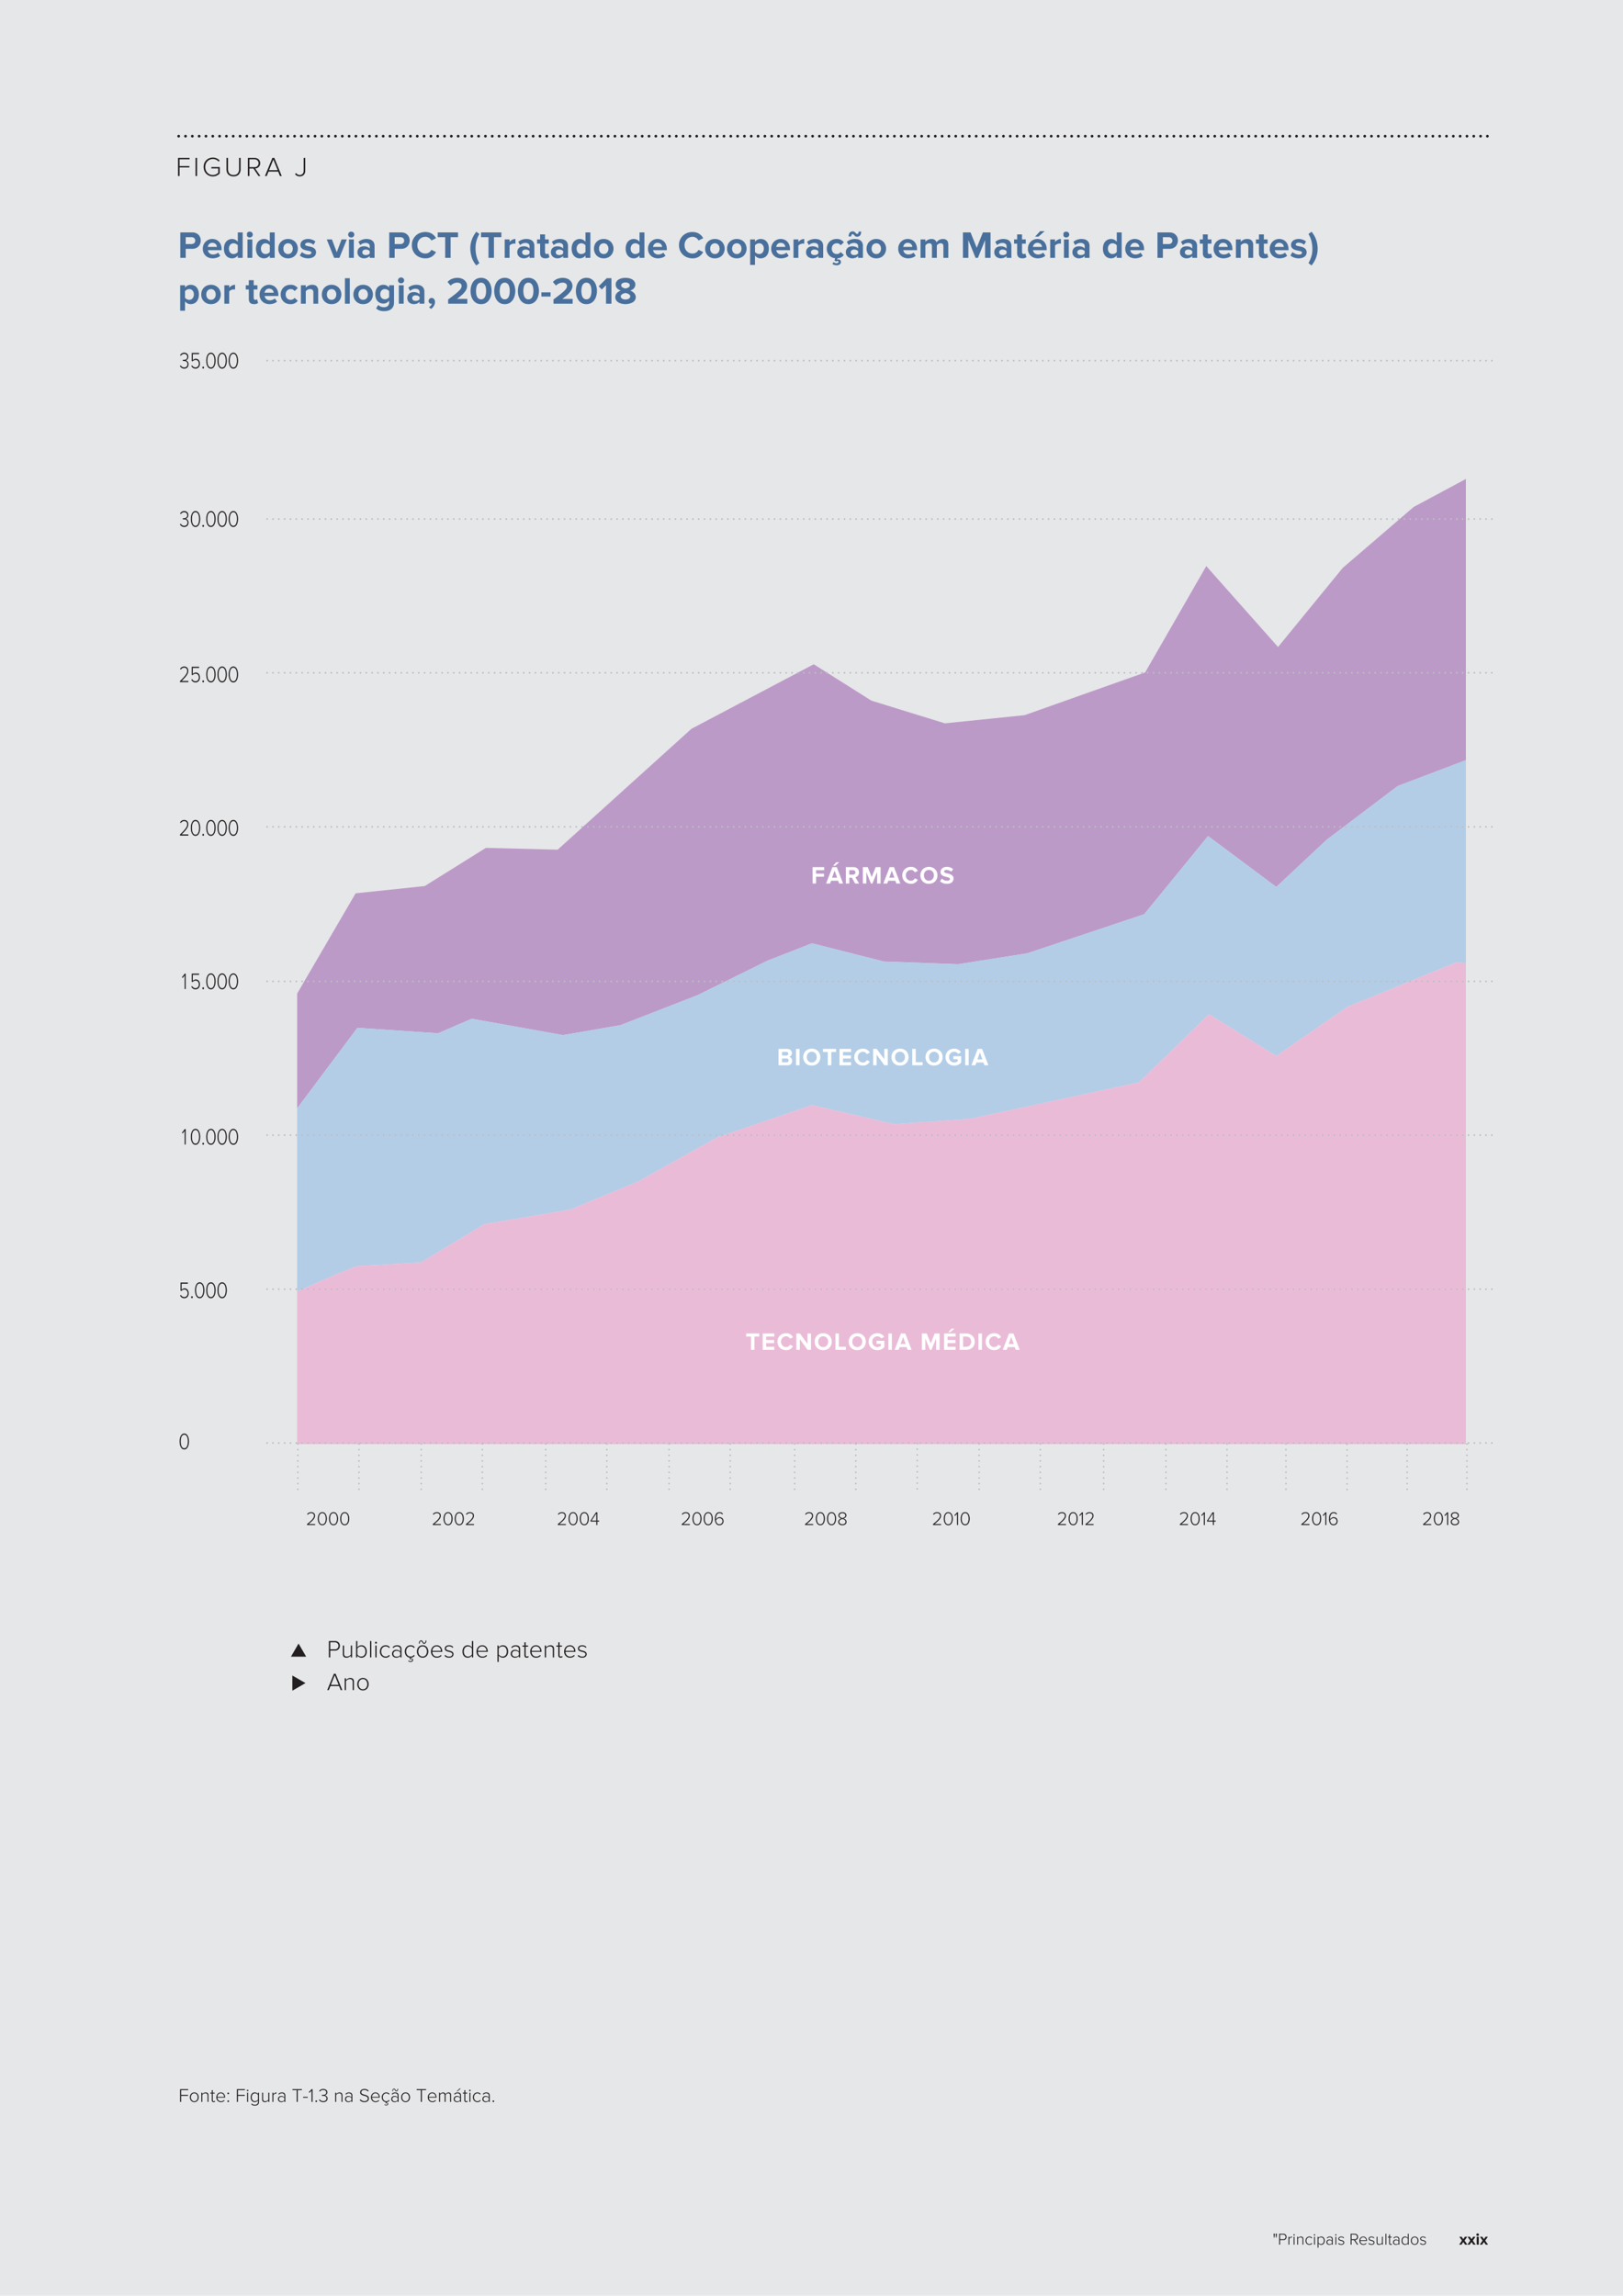 <svg xmlns="http://www.w3.org/2000/svg" xmlns:xlink="http://www.w3.org/1999/xlink" width="793.701" height="1122.52" viewBox="0 0 595.276 841.89"><clipPath id="a"><path transform="matrix(1 0 0 -1 0 841.89)" d="M0 0h595.276v841.89H0z"/></clipPath><g clip-path="url(#a)"><symbol id="b"><path d="M.021 0A2.748 2.748 0 000 .214c0 .01.003.018.01.025A.034.034 0 00.036.25C.046.25.054.246.061.239A.032.032 0 00.072.214L.071.2A1.105 1.105 0 00.065.14L.061.102A5.163 5.163 0 00.051 0h-.03M.15 0a2.748 2.748 0 00-.021.214c0 .01.003.018.01.025A.036.036 0 00.165.25C.175.25.183.246.19.239A.032.032 0 00.201.214L.2.2A1.106 1.106 0 00.194.14L.19.102A5.163 5.163 0 00.18 0H.15z"/></symbol><symbol id="c"><path d="M0 0v.667h.25C.282.667.31.662.335.651A.176.176 0 00.437.546.205.205 0 00.398.335.192.192 0 00.25.277H.057V0H0m.244.329a.138.138 0 01.147.143.145.145 0 01-.041.103.158.158 0 01-.106.04H.057V.329h.187z"/></symbol><symbol id="d"><path d="M0 0v.483h.052V.4a.28.28 0 00.071.067.168.168 0 00.092.026V.436a926.39 926.39 0 01-.026.002.183.183 0 01-.137-.086V0H0z"/></symbol><symbol id="e"><path d="M.04.559a.04.04 0 00-.04.04c0 .011.004.02.012.028A.04.04 0 00.04.638C.051.638.06.634.068.627A.036.036 0 00.08.599a.04.04 0 00-.04-.04M.014 0v.483h.052V0H.014z"/></symbol><symbol id="f"><path d="M.326 0v.327a.16.16 0 01-.009.058.087.087 0 01-.061.057.171.171 0 01-.093-.001.254.254 0 01-.044-.018.208.208 0 01-.067-.058V0H0v.483h.052V.41a.266.266 0 00.122.077.176.176 0 00.052.008c.05 0 .087-.013.113-.038C.365.432.378.393.378.338V0H.326z"/></symbol><symbol id="g"><path d="M.235 0a.232.232 0 00-.171.074.253.253 0 00-.064.18.3.3 0 00.016.099c.011.03.027.057.048.08a.232.232 0 00.171.074.2.2 0 00.171-.082L.37.393a.15.15 0 01-.059.051.165.165 0 01-.073.016A.176.176 0 01.104.4.198.198 0 01.068.335a.27.27 0 010-.163.212.212 0 01.036-.065.172.172 0 01.134-.06c.027 0 .051.005.073.016A.16.16 0 01.37.115L.406.083A.231.231 0 00.337.022.207.207 0 00.235 0z"/></symbol><symbol id="h"><path d="M.22.172a.195.195 0 00-.095.024.21.21 0 00-.073.066V0H0v.667h.052V.591a.211.211 0 00.256.07.18.18 0 00.068-.05.221.221 0 00.044-.08.324.324 0 00.016-.105A.324.324 0 00.42.321a.221.221 0 00-.044-.08A.19.19 0 00.308.19.212.212 0 00.22.172M.211.219a.162.162 0 01.158.125.294.294 0 010 .163.192.192 0 01-.033.066.147.147 0 01-.054.043.153.153 0 01-.071.016.184.184 0 01-.095-.026.175.175 0 01-.064-.06V.307A.15.15 0 01.079.274.25.25 0 01.162.226.174.174 0 01.211.219z"/></symbol><symbol id="i"><path d="M.333.012v.057A.212.212 0 00.107.011a.165.165 0 00-.054.03.165.165 0 00-.039.051A.161.161 0 000 .161C0 .187.005.21.014.23c.01.02.023.037.039.05a.156.156 0 00.054.031c.02.007.04.01.062.01A.21.21 0 00.333.252V.35a.095.095 0 01-.038.082.147.147 0 01-.092.029.194.194 0 01-.082-.017A.202.202 0 01.052.39L.023.426a.258.258 0 00.082.061.25.25 0 00.104.02.254.254 0 00.069-.009A.158.158 0 00.334.47.124.124 0 00.371.421.157.157 0 00.385.352v-.34H.333M.187.041a.21.21 0 01.082.016.167.167 0 01.064.05v.106a.167.167 0 01-.064.05.198.198 0 01-.082.017.134.134 0 01-.096-.034A.113.113 0 01.055.16c0-.034.012-.062.036-.085A.134.134 0 01.187.041z"/></symbol><symbol id="j"><path d="M.186 0a.287.287 0 00-.105.018A.217.217 0 000 .076l.031.039A.199.199 0 01.187.044c.04 0 .072.01.095.028a.087.087 0 01.034.07.061.061 0 01-.023.051.17.17 0 01-.056.029.84.84 0 01-.074.02.468.468 0 00-.073.023.169.169 0 00-.057.04.1.1 0 00-.022.068c0 .019.004.036.011.052.008.017.02.031.034.043A.16.16 0 00.11.496a.224.224 0 00.073.011.234.234 0 00.105-.021.225.225 0 00.068-.05L.327.399a.143.143 0 01-.059.046.192.192 0 01-.085.018.141.141 0 01-.089-.025.077.077 0 01-.032-.063c0-.02.007-.035.022-.046A.216.216 0 01.141.302L.214.283A.358.358 0 00.288.258.157.157 0 00.344.215.109.109 0 00.367.142.13.13 0 00.355.087.125.125 0 00.321.041a.16.16 0 00-.056-.03A.257.257 0 00.186 0z"/></symbol><symbol id="l"><path d="M.391 0L.204.276H.057V0H0v.667h.249A.224.224 0 00.393.615.166.166 0 00.436.554.2.2 0 00.452.472.209.209 0 00.437.391.187.187 0 00.267.28L.46 0H.391M.244.328a.138.138 0 01.137.086.147.147 0 01.011.058.145.145 0 01-.042.103.158.158 0 01-.106.04H.057V.328h.187z"/></symbol><symbol id="m"><path d="M.242 0a.226.226 0 00-.174.071.246.246 0 00-.05.08.286.286 0 00.048.282.23.23 0 00.167.074.214.214 0 00.169-.076.243.243 0 00.044-.082.314.314 0 00.015-.098V.237H.057A.21.21 0 01.11.101.184.184 0 01.246.045a.218.218 0 01.158.067L.431.078A.246.246 0 00.242 0m.166.278c0 .02-.004.042-.011.063A.174.174 0 01.31.445a.168.168 0 01-.078.017.158.158 0 01-.129-.061.192.192 0 01-.046-.123h.351z"/></symbol><symbol id="n"><path d="M.326.012v.071A.286.286 0 00.25.025.198.198 0 00.152 0C.102 0 .064.012.038.036.013.061 0 .1 0 .155v.34h.052V.167C.052.144.055.124.06.108A.099.099 0 01.084.071.103.103 0 01.121.052a.217.217 0 01.094.001.225.225 0 01.111.074v.368h.052V.012H.326z"/></symbol><symbol id="o"><path d="M0 0v.667h.052V0H0z"/></symbol><symbol id="p"><path d="M.175 0C.143 0 .119.009.103.027A.12.12 0 00.08.105v.344H0v.046h.08v.132h.053V.495h.098V.449H.133V.113c0-.02.004-.035.012-.048C.153.053.165.047.183.047c.011 0 .022.002.031.007A.07.07 0 01.237.07l.02-.04A.102.102 0 00.224.008.128.128 0 00.175 0z"/></symbol><symbol id="q"><path d="M.384.012v.077a.217.217 0 00-.07-.064.223.223 0 00-.186-.008.2.2 0 00-.069.051.243.243 0 00-.044.08A.344.344 0 000 .253a.34.34 0 00.015.104c.01.031.025.058.044.08.02.023.042.04.069.052A.212.212 0 00.311.483.21.21 0 00.384.417v.262h.053V.012H.384M.225.047a.183.183 0 01.094.026.196.196 0 01.065.06v.239a.165.165 0 01-.028.034.183.183 0 01-.203.038A.16.16 0 01.1.4.206.206 0 01.067.335a.294.294 0 010-.164A.221.221 0 01.1.106.16.16 0 01.153.062.168.168 0 01.225.047z"/></symbol><symbol id="r"><path d="M.232 0a.225.225 0 00-.169.074.264.264 0 00-.063.18.3.3 0 00.016.099c.011.03.027.057.047.08s.044.041.073.054c.029.013.06.02.096.02a.227.227 0 00.097-.02.203.203 0 00.073-.054.283.283 0 00.063-.179.283.283 0 00-.063-.18A.22.22 0 00.232 0m0 .047A.16.16 0 01.363.11a.251.251 0 010 .287.16.16 0 01-.131.063.161.161 0 01-.131-.063.206.206 0 01-.034-.066.269.269 0 010-.155A.221.221 0 01.101.11.161.161 0 01.232.047z"/></symbol><use xlink:href="#b" transform="matrix(6 0 0 -6 467.119 820.568)" fill="#231f20"/><use xlink:href="#c" transform="matrix(6 0 0 -6 469.17 823.13)" fill="#231f20"/><use xlink:href="#d" transform="matrix(6 0 0 -6 472.585 823.13)" fill="#231f20"/><use xlink:href="#e" transform="matrix(6 0 0 -6 474.403 823.13)" fill="#231f20"/><use xlink:href="#f" transform="matrix(6 0 0 -6 475.77 823.13)" fill="#231f20"/><use xlink:href="#g" transform="matrix(6 0 0 -6 478.843 823.202)" fill="#231f20"/><use xlink:href="#e" transform="matrix(6 0 0 -6 481.89 823.13)" fill="#231f20"/><use xlink:href="#h" transform="matrix(6 0 0 -6 483.259 824.234)" fill="#231f20"/><use xlink:href="#i" transform="matrix(6 0 0 -6 486.505 823.202)" fill="#231f20"/><use xlink:href="#e" transform="matrix(6 0 0 -6 489.703 823.13)" fill="#231f20"/><use xlink:href="#j" transform="matrix(6 0 0 -6 490.819 823.202)" fill="#231f20"/><use xlink:href="#k" transform="matrix(6 0 0 -6 493.339 823.13)" fill="#231f20"/><use xlink:href="#l" transform="matrix(6 0 0 -6 495.39 823.13)" fill="#231f20"/><use xlink:href="#m" transform="matrix(6 0 0 -6 498.594 823.202)" fill="#231f20"/><use xlink:href="#j" transform="matrix(6 0 0 -6 501.912 823.202)" fill="#231f20"/><use xlink:href="#n" transform="matrix(6 0 0 -6 504.918 823.202)" fill="#231f20"/><use xlink:href="#o" transform="matrix(6 0 0 -6 508.158 823.13)" fill="#231f20"/><use xlink:href="#p" transform="matrix(6 0 0 -6 509.022 823.202)" fill="#231f20"/><use xlink:href="#i" transform="matrix(6 0 0 -6 510.936 823.202)" fill="#231f20"/><use xlink:href="#q" transform="matrix(6 0 0 -6 514.05 823.202)" fill="#231f20"/><use xlink:href="#r" transform="matrix(6 0 0 -6 517.476 823.202)" fill="#231f20"/><use xlink:href="#j" transform="matrix(6 0 0 -6 520.818 823.202)" fill="#231f20"/></g><symbol id="s"><path d="M.362 0l-.11.163L.141 0H0l.171.248L.01.483h.142l.1-.149.099.149h.142L.331.248.504 0H.362z"/></symbol><symbol id="t"><path d="M.076.535a.076.076 0 100 .151C.097.686.116.679.13.664A.07.07 0 00.152.611.073.073 0 00.13.557.073.073 0 00.076.535M.013 0v.483H.14V0H.013z"/></symbol><use xlink:href="#s" transform="matrix(6 0 0 -6 535.186 823.13)" fill="#231f20"/><use xlink:href="#s" transform="matrix(6 0 0 -6 538.21 823.13)" fill="#231f20"/><use xlink:href="#t" transform="matrix(6 0 0 -6 541.534 823.13)" fill="#231f20"/><use xlink:href="#s" transform="matrix(6 0 0 -6 542.752 823.13)" fill="#231f20"/><clipPath id="u"><path transform="matrix(1 0 0 -1 0 841.89)" d="M0 0h595.276v841.89H0z"/></clipPath><g clip-path="url(#u)"><filter id="v"><feBlend mode="multiply" in2="BackgroundImage" in="SourceGraphic"/></filter><g filter="url(#v)"><clipPath id="w"><path transform="matrix(1 0 0 -1 0 841.89)" d="M-8-10.496h614.716v864.294H-8z"/></clipPath><g clip-path="url(#w)"><path d="M0 851.386h605.716V-8.504H0z" fill="#e6e7e8"/></g></g><clipPath id="x"><path transform="matrix(1 0 0 -1 0 841.89)" d="M0 0h2.003v841.559H0z"/></clipPath><clipPath id="y"><path transform="matrix(1 0 0 -1 0 841.89)" d="M17.008 0h578.267v841.134H17.008z"/></clipPath><path d="M131.085 376.921l29.575 2 12.35-5.333 33.474 6 21.124-3.667 28.275-11 25.675-12.667 16.25-6.333 26.324 6.667 27.3 1 25.35-4 42.9-14.334 23.4-28.666 25.023 18.666 18.524-17.333 26-19.667 25.025-9.506V175.634l-19.175 10.287-25.999 22.333-23.725 29-26.325-29.666-22.425 39-44.199 15.666-29.249 3-26.974-8.333-21.125-13.333-44.85 23.666-49.074 44.334-26.324-.667-22.425 14-25.35 2.667-21.45 36.771v42.088z" fill="#bc9ac8"/><clipPath id="z"><path transform="matrix(1 0 0 -1 0 841.89)" d="M17.008 0h578.267v841.134H17.008z"/></clipPath><g clip-path="url(#z)"><path d="M131.41 464.254c1.626 0 23.076-1.333 23.076-1.333l23.074-14 31.525-5.333 25.024-10.334 28.87-16.138 34.829-11.862 30.225 7 27.95-2 61.749-13.333 25.675-25 24.699 15.333 26-18 39.973-16.333 3.576.282v-74.455l-25.025 9.506-26 19.667-18.524 17.333-25.025-18.667-23.4 28.667-42.898 14.333-25.35 4-27.3-1-26.325-6.666-16.25 6.333-25.674 12.667-28.275 11-21.124 3.666-33.475-6-12.35 5.334-29.574-2-22.1 29.526v67.182c3.575-1.604 20.967-9.375 22.425-9.375" fill="#b3cde7"/><path d="M537.654 529.569V353.204l-3.575-.282-39.974 16.333-26 18-24.699-15.333-25.675 25-61.749 13.333-27.95 2-30.224-7-34.829 11.862-28.87 16.138-25.025 10.334-31.525 5.333-23.074 14s-21.45 1.333-23.075 1.333c-1.457 0-18.849 7.77-22.424 9.375v55.939z" fill="#eabbd7"/><path stroke-linecap="round" stroke-dasharray="0,2.5" stroke-linejoin="round" fill="none" stroke="#231f20" d="M65.54 49.938h481.975"/></g><symbol id="A"><path d="M0 0v.667h.423V.615H.057V.368h.359V.316H.057V0H0z"/></symbol><symbol id="B"><path d="M0 0v.667h.057V0H0z"/></symbol><symbol id="C"><path d="M.338 0a.33.33 0 00-.312.205A.371.371 0 000 .346a.33.33 0 00.338.345.314.314 0 00.251-.114L.546.546a.25.25 0 01-.09.067.268.268 0 01-.118.026.275.275 0 01-.257-.174A.326.326 0 01.06.346.295.295 0 01.14.134.278.278 0 01.228.073a.286.286 0 01.306.06v.16H.282v.051h.309V.111A.333.333 0 00.338 0z"/></symbol><symbol id="D"><path d="M.26 0a.311.311 0 00-.113.019.228.228 0 00-.081.053.231.231 0 00-.05.084A.366.366 0 000 .268v.411h.058v-.41c0-.068.017-.121.051-.16C.144.071.194.052.26.052c.067 0 .117.019.151.057a.234.234 0 01.051.16v.41H.52V.268A.279.279 0 00.454.072C.411.024.346 0 .26 0z"/></symbol><symbol id="E"><path d="M.391 0L.204.276H.057V0H0v.667h.249A.224.224 0 00.393.615.166.166 0 00.436.554.2.2 0 00.452.472.209.209 0 00.437.391.187.187 0 00.267.28L.46 0H.391M.244.328a.138.138 0 01.137.086.147.147 0 01.011.058.145.145 0 01-.042.103.158.158 0 01-.106.04H.057V.328h.187z"/></symbol><symbol id="F"><path d="M.551 0L.485.164H.132L.066 0H0l.273.667h.071L.617 0H.551M.308.606L.151.216h.315l-.158.39z"/></symbol><symbol id="H"><path d="M.171 0a.23.23 0 00-.096.019A.208.208 0 000 .082l.035.043A.262.262 0 01.089.074.133.133 0 01.168.052a.14.14 0 01.108.042.159.159 0 01.039.111v.474h.058V.205A.239.239 0 00.357.114.181.181 0 00.249.012.245.245 0 00.171 0z"/></symbol><use xlink:href="#A" transform="matrix(10 0 0 -10 65.293 64.565)" fill="#231f20"/><use xlink:href="#B" transform="matrix(10 0 0 -10 71.713 64.565)" fill="#231f20"/><use xlink:href="#C" transform="matrix(10 0 0 -10 74.693 64.695)" fill="#231f20"/><use xlink:href="#D" transform="matrix(10 0 0 -10 83.053 64.685)" fill="#231f20"/><use xlink:href="#E" transform="matrix(10 0 0 -10 90.913 64.565)" fill="#231f20"/><use xlink:href="#F" transform="matrix(10 0 0 -10 97.173 64.565)" fill="#231f20"/><use xlink:href="#G" transform="matrix(10 0 0 -10 104.493 64.565)" fill="#231f20"/><use xlink:href="#H" transform="matrix(10 0 0 -10 108.222 64.685)" fill="#231f20"/><symbol id="I"><path d="M0 0v.667h.312A.254.254 0 00.408.65a.193.193 0 00.07-.047.182.182 0 00.043-.068.23.23 0 00-.044-.234.212.212 0 00-.07-.047.247.247 0 00-.095-.017h-.17V0H0m.293.362c.028 0 .051.008.07.024a.082.082 0 01.028.066c0 .028-.01.05-.028.066a.104.104 0 01-.07.024H.142v-.18h.151z"/></symbol><symbol id="J"><path d="M.258 0a.291.291 0 00-.103.018.247.247 0 00-.082.051A.242.242 0 000 .254a.249.249 0 00.149.233.25.25 0 00.199 0A.218.218 0 00.425.433.239.239 0 00.474.349.311.311 0 00.492.241V.213H.133A.129.129 0 01.174.134.14.14 0 01.272.101a.202.202 0 01.129.048L.457.067a.236.236 0 00-.089-.05A.358.358 0 00.258 0m.111.299a.126.126 0 01-.008.036.1.1 0 01-.021.034.102.102 0 01-.037.026.117.117 0 01-.053.011A.107.107 0 01.163.37.133.133 0 01.131.299h.238z"/></symbol><symbol id="K"><path d="M.363.012v.062A.202.202 0 00.296.019.18.18 0 00.214 0a.197.197 0 00-.153.066.245.245 0 00-.045.079A.34.34 0 000 .253c0 .04.005.075.016.106.01.031.025.058.044.08a.207.207 0 00.154.068.179.179 0 00.081-.019.184.184 0 00.068-.055v.246h.128V.012H.363m-.11.101c.021 0 .042.005.063.015.02.01.036.024.047.04v.171a.115.115 0 01-.047.039.136.136 0 01-.063.016.111.111 0 01-.088-.039.15.15 0 01-.034-.102c0-.02.003-.04.009-.057A.14.14 0 01.165.151.113.113 0 01.253.113z"/></symbol><symbol id="L"><path d="M.076.535a.076.076 0 100 .151C.097.686.116.679.13.664A.07.07 0 00.152.611.073.073 0 00.13.557.073.073 0 00.076.535M.013 0v.483H.14V0H.013z"/></symbol><symbol id="M"><path d="M.255 0a.271.271 0 00-.107.02.255.255 0 00-.08.055A.25.25 0 000 .254C0 .288.006.32.017.351a.238.238 0 00.131.135.26.26 0 00.107.021.26.26 0 00.188-.076.264.264 0 00.05-.275A.236.236 0 00.362.02.271.271 0 00.255 0m0 .113c.02 0 .038.004.053.011A.128.128 0 01.37.199a.167.167 0 01-.024.153.106.106 0 01-.038.03.113.113 0 01-.053.012A.118.118 0 01.14.307a.186.186 0 010-.108.128.128 0 01.062-.075.121.121 0 01.053-.011z"/></symbol><symbol id="N"><path d="M.216 0a.369.369 0 00-.121.02A.27.27 0 000 .075l.055.089A.222.222 0 01.087.14.417.417 0 01.129.118a.23.23 0 01.093-.02C.25.098.27.103.283.112c.013.01.02.023.02.038 0 .013-.007.023-.022.03a.218.218 0 01-.053.016L.159.211A.291.291 0 00.09.235a.16.16 0 00-.053.044.124.124 0 00-.021.076.141.141 0 00.051.106.196.196 0 00.062.033.297.297 0 00.195-.006.298.298 0 00.085-.047L.358.354a.177.177 0 01-.06.039.2.2 0 01-.083.017.1.1 0 01-.056-.014C.146.386.139.376.139.362.139.35.146.341.16.335A.3.3 0 01.213.319L.282.304A.266.266 0 00.351.279.153.153 0 00.404.233.13.13 0 00.425.155.14.14 0 00.411.093.143.143 0 00.37.044.204.204 0 00.305.012.303.303 0 00.216 0z"/></symbol><symbol id="P"><path d="M.194 0L0 .483h.136L.262.147l.126.336h.137L.331 0H.194z"/></symbol><symbol id="Q"><path d="M.321.012v.05A.174.174 0 00.256.016.235.235 0 00.168 0a.186.186 0 00-.113.039.166.166 0 00-.04.05A.157.157 0 000 .16a.16.16 0 00.015.072.147.147 0 00.094.075.249.249 0 00.147-.006.148.148 0 00.065-.044v.065a.07.07 0 01-.029.059.124.124 0 01-.077.022.2.2 0 01-.141-.057L.026.431a.29.29 0 00.099.057.34.34 0 00.191.01.177.177 0 00.067-.031A.143.143 0 00.43.411.189.189 0 00.448.324V.012H.321M.219.086c.02 0 .04.003.058.01a.1.1 0 01.044.032v.06a.093.093 0 01-.044.031.152.152 0 01-.058.011.11.11 0 01-.065-.019.063.063 0 01-.026-.054c0-.023.009-.04.026-.053A.114.114 0 01.219.086z"/></symbol><symbol id="R"><path d="M.355 0a.387.387 0 00-.14.025.344.344 0 00-.113.07.35.35 0 00-.075.109A.36.36 0 000 .345a.334.334 0 00.215.32.387.387 0 00.239.011.301.301 0 00.18-.149L.512.467a.183.183 0 01-.063.069.166.166 0 01-.094.028.208.208 0 01-.15-.063.21.21 0 01-.059-.156.21.21 0 01.125-.203.22.22 0 01.084-.016.17.17 0 01.094.027.18.18 0 01.063.07L.634.164A.443.443 0 00.591.103.297.297 0 00.355 0z"/></symbol><symbol id="S"><path d="M.195 0v.542H0v.125h.532V.542H.338V0H.195z"/></symbol><symbol id="T"><path d="M.158 0a.579.579 0 00-.116.201A.8.8 0 000 .442a.68.68 0 00.042.24.707.707 0 00.116.202l.08-.06A.7.7 0 01.137.442.855.855 0 01.162.241.722.722 0 01.238.062L.158 0z"/></symbol><symbol id="U"><path d="M0 0v.483h.127V.417a.23.23 0 00.067.055.179.179 0 00.087.023V.371a.17.17 0 01-.133-.03.093.093 0 01-.021-.022V0H0z"/></symbol><symbol id="V"><path d="M.217 0C.172 0 .138.011.115.033.092.056.08.089.08.132v.252H0v.111h.08v.132h.128V.495h.098V.384H.208V.166c0-.015.004-.028.011-.038A.04.04 0 01.252.113c.01 0 .018.001.026.004a.054.054 0 01.018.01L.323.031a.112.112 0 00-.04-.022A.205.205 0 00.217 0z"/></symbol><symbol id="W"><path d="M.276.172a.183.183 0 00-.149.074V0H0v.667h.127V.606a.183.183 0 00.149.073.21.21 0 00.085-.017.185.185 0 00.068-.049.222.222 0 00.045-.08A.331.331 0 00.49.426.34.34 0 00.474.318a.234.234 0 00-.045-.08.185.185 0 00-.068-.049.21.21 0 00-.085-.017m-.04.113a.11.11 0 01.088.039.15.15 0 01.034.102.146.146 0 01-.034.101.11.11 0 01-.088.039A.134.134 0 01.174.55.126.126 0 01.127.511V.34A.126.126 0 01.174.301.134.134 0 01.236.285z"/></symbol><symbol id="X"><path d="M.259 0a.199.199 0 00-.11.032l.025.051A.131.131 0 01.255.054a.08.08 0 01.036.008c.01.005.016.014.016.025 0 .017-.01.026-.029.026A.044.044 0 01.246.099L.2.125l.021.059a.265.265 0 00-.09.025.24.24 0 00-.115.131.279.279 0 00.003.197.229.229 0 00.134.133.272.272 0 00.103.019.224.224 0 00.191-.087L.364.524a.115.115 0 01-.102.052.125.125 0 01-.095-.039.14.14 0 01-.036-.101C.131.394.143.36.167.334A.125.125 0 01.262.295a.122.122 0 01.102.052L.447.27A.225.225 0 00.385.213a.22.22 0 00-.102-.03L.267.145a.07.07 0 00.036.01.067.067 0 00.067-.07.07.07 0 00-.033-.062A.133.133 0 00.259 0z"/></symbol><symbol id="Y"><path d="M.321.012v.05A.174.174 0 00.256.016.235.235 0 00.168 0a.186.186 0 00-.113.039.166.166 0 00-.04.05A.157.157 0 000 .16a.16.16 0 00.015.072.147.147 0 00.094.075.249.249 0 00.147-.006.148.148 0 00.065-.044v.065a.07.07 0 01-.029.059.124.124 0 01-.077.022.2.2 0 01-.141-.057L.026.431a.29.29 0 00.099.057.34.34 0 00.191.01.177.177 0 00.067-.031A.143.143 0 00.43.411.189.189 0 00.448.324V.012H.321M.219.086c.02 0 .04.003.058.01a.1.1 0 01.044.032v.06a.093.093 0 01-.044.031.152.152 0 01-.058.011.11.11 0 01-.065-.019.063.063 0 01-.026-.054c0-.023.009-.04.026-.053A.114.114 0 01.219.086m.075.48a.078.078 0 00-.042.01A.165.165 0 00.224.6a.374.374 0 01-.023.023.031.031 0 01-.024.011C.167.634.158.629.151.619a.086.086 0 01-.01-.047H.074c0 .043.009.076.027.099.019.023.046.035.081.035.017 0 .03-.004.04-.011A.136.136 0 00.25.672L.273.649a.036.036 0 01.025-.01c.01 0 .018.005.025.014C.33.663.334.679.334.7h.067A.159.159 0 00.374.601C.356.578.329.566.294.566z"/></symbol><symbol id="Z"><path d="M.599 0v.305A.085.085 0 01.582.36C.572.375.553.382.527.382a.103.103 0 01-.06-.018.157.157 0 01-.04-.038V0H.299v.305A.085.085 0 01.282.36C.272.375.253.382.227.382a.102.102 0 01-.06-.019.157.157 0 01-.04-.038V0H0v.483h.127V.42a.116.116 0 00.022.024c.01.009.023.017.037.024a.202.202 0 00.099.027.15.15 0 00.087-.023.124.124 0 00.047-.065.2.2 0 00.112.08.183.183 0 00.054.008C.63.495.665.483.689.459.714.436.727.399.727.349V0H.599z"/></symbol><symbol id="aa"><path d="M.58 0v.467L.392 0H.33L.142.467V0H0v.667h.199L.361.264l.162.403h.2V0H.58z"/></symbol><symbol id="ab"><path d="M.276.568H.187l.134.144h.117L.276.568M.258 0a.291.291 0 00-.103.018.247.247 0 00-.082.051A.242.242 0 000 .254a.249.249 0 00.149.233.25.25 0 00.199 0A.218.218 0 00.425.433.239.239 0 00.474.349.311.311 0 00.492.241V.213H.133A.129.129 0 01.174.134.14.14 0 01.272.101a.202.202 0 01.129.048L.457.067a.236.236 0 00-.089-.05A.358.358 0 00.258 0m.111.299a.126.126 0 01-.008.036.1.1 0 01-.021.034.102.102 0 01-.037.026.117.117 0 01-.053.011A.107.107 0 01.163.37.133.133 0 01.131.299h.238z"/></symbol><symbol id="ac"><path d="M.326 0v.292c0 .034-.008.057-.024.07a.098.098 0 01-.065.02.12.12 0 01-.066-.018.149.149 0 01-.044-.039V0H0v.483h.127V.42a.216.216 0 00.066.051.208.208 0 00.103.024C.349.495.389.481.414.453A.156.156 0 00.453.341V0H.326z"/></symbol><symbol id="ad"><path d="M0 .062a.858.858 0 01.077.179.63.63 0 01.025.201.865.865 0 01-.025.201A.7.7 0 010 .824l.08.06A.653.653 0 00.229.563.68.68 0 00.08 0L0 .062z"/></symbol><symbol id="ae"><path d="M.256 0a.286.286 0 00-.103.018.24.24 0 00-.134.133A.272.272 0 000 .254a.262.262 0 00.072.182c.023.023.05.04.081.052a.272.272 0 00.103.019A.224.224 0 00.447.42L.364.342a.115.115 0 01-.102.052.125.125 0 01-.095-.039.14.14 0 01-.036-.101c0-.042.012-.076.036-.102A.125.125 0 01.262.113a.122.122 0 01.102.052L.447.088A.217.217 0 00.376.027.235.235 0 00.256 0z"/></symbol><symbol id="af"><path d="M0 0v.667h.127V0H0z"/></symbol><symbol id="ag"><path d="M.229 0a.37.37 0 00-.113.016.276.276 0 00-.095.056l.057.092A.168.168 0 01.145.118.241.241 0 01.275.11.109.109 0 01.35.167a.127.127 0 01.012.059v.049A.213.213 0 00.295.219a.17.17 0 00-.082-.02.22.22 0 00-.084.016.192.192 0 00-.068.047.235.235 0 00-.045.077A.322.322 0 000 .445c0 .04.005.074.016.105.01.03.025.056.044.077.02.021.042.037.068.048.026.01.054.016.085.016A.187.187 0 00.362.617v.062H.49v-.45A.235.235 0 00.466.116a.187.187 0 00-.062-.07A.236.236 0 00.32.01.427.427 0 00.229 0m.024.312a.13.13 0 01.062.016c.02.01.036.024.047.039v.156a.115.115 0 01-.047.039.13.13 0 01-.062.016.117.117 0 01-.088-.035.135.135 0 01-.034-.098C.131.403.142.37.165.347A.117.117 0 01.253.312z"/></symbol><symbol id="ah"><path d="M.168.186A.2.2 0 00.139.081.26.26 0 00.065 0L.01.045c.008.004.016.01.024.017a.18.18 0 01.042.05.1.1 0 01.011.027.067.067 0 00-.019-.003.067.067 0 00-.049.02A.072.072 0 000 .208c0 .022.008.04.023.056a.074.074 0 00.055.024A.084.084 0 00.14.261.11.11 0 00.168.186z"/></symbol><symbol id="ai"><path d="M.015 0v.111c.068.05.125.094.17.129.045.035.081.066.108.092.027.027.047.05.058.07.011.02.017.041.017.062a.076.076 0 01-.033.065A.1.1 0 01.3.545a.132.132 0 01-.04.006A.232.232 0 01.159.53.27.27 0 01.081.474L0 .568a.287.287 0 00.118.083.392.392 0 00.139.026.318.318 0 00.099-.015.228.228 0 00.136-.109A.207.207 0 00.494.38.332.332 0 00.443.299.652.652 0 00.36.215a1.746 1.746 0 00-.115-.09h.272V0H.015z"/></symbol><symbol id="aj"><path d="M.276 0a.25.25 0 00-.124.029.264.264 0 00-.086.079.376.376 0 00-.05.11.506.506 0 000 .253.36.36 0 00.05.11.244.244 0 00.21.108.242.242 0 00.209-.108.332.332 0 00.05-.11.474.474 0 000-.253.344.344 0 00-.05-.11.264.264 0 00-.086-.079A.249.249 0 00.276 0m0 .126C.3.126.32.132.336.143a.13.13 0 01.041.046c.01.02.018.043.023.07a.5.5 0 010 .172A.221.221 0 01.377.5a.13.13 0 01-.041.046.101.101 0 01-.06.017.106.106 0 01-.061-.017A.13.13 0 01.174.5.221.221 0 01.151.431a.5.5 0 010-.172.234.234 0 01.023-.07.13.13 0 01.041-.046.106.106 0 01.061-.017z"/></symbol><symbol id="ak"><path d="M0 0v.108h.24V0H0z"/></symbol><symbol id="al"><path d="M.192 0v.484L.081.371 0 .456l.21.211h.124V0H.192z"/></symbol><symbol id="am"><path d="M.268 0a.415.415 0 00-.101.012.29.29 0 00-.086.034.186.186 0 00-.059.057A.15.15 0 000 .185.162.162 0 00.041.29a.275.275 0 00.102.066.31.31 0 00-.052.024.188.188 0 00-.042.033.138.138 0 00-.038.1.14.14 0 00.022.08.176.176 0 00.06.055.294.294 0 00.082.031.437.437 0 00.185 0A.28.28 0 00.442.648a.176.176 0 00.06-.055.136.136 0 00.023-.08c0-.02-.004-.04-.011-.056A.138.138 0 00.486.413.188.188 0 00.444.38.31.31 0 00.392.356.275.275 0 00.493.29.152.152 0 00.524.242a.15.15 0 00-.01-.139.183.183 0 00-.06-.057A.41.41 0 00.268 0m0 .412c.01.001.021.004.034.007.013.004.026.01.037.016a.103.103 0 01.029.023.05.05 0 01.012.033C.38.515.37.534.348.547a.145.145 0 01-.08.02.152.152 0 01-.082-.02.063.063 0 01-.031-.056.05.05 0 01.012-.033.126.126 0 01.029-.023.168.168 0 01.072-.023m0-.29a.19.19 0 01.048.006.14.14 0 01.039.016C.366.151.375.16.382.17c.007.01.01.021.01.033a.05.05 0 01-.014.036.11.11 0 01-.033.027.171.171 0 01-.041.017.201.201 0 01-.036.009.196.196 0 01-.037-.009A.198.198 0 01.19.266.13.13 0 01.157.239.053.053 0 01.144.203c0-.025.012-.044.035-.059A.168.168 0 01.268.122z"/></symbol><use xlink:href="#I" transform="matrix(14 0 0 -14 66.13 94.565)" fill="#49709c"/><use xlink:href="#J" transform="matrix(14 0 0 -14 74.39 94.733)" fill="#49709c"/><use xlink:href="#K" transform="matrix(14 0 0 -14 82.131 94.733)" fill="#49709c"/><use xlink:href="#L" transform="matrix(14 0 0 -14 90.587 94.565)" fill="#49709c"/><use xlink:href="#K" transform="matrix(14 0 0 -14 93.877 94.733)" fill="#49709c"/><use xlink:href="#M" transform="matrix(14 0 0 -14 102.081 94.733)" fill="#49709c"/><use xlink:href="#N" transform="matrix(14 0 0 -14 109.963 94.733)" fill="#49709c"/><use xlink:href="#O" transform="matrix(14 0 0 -14 116.347 94.565)" fill="#49709c"/><use xlink:href="#P" transform="matrix(14 0 0 -14 119.847 94.565)" fill="#49709c"/><use xlink:href="#L" transform="matrix(14 0 0 -14 127.813 94.565)" fill="#49709c"/><use xlink:href="#Q" transform="matrix(14 0 0 -14 131.103 94.733)" fill="#49709c"/><use xlink:href="#O" transform="matrix(14 0 0 -14 138.257 94.565)" fill="#49709c"/><use xlink:href="#I" transform="matrix(14 0 0 -14 142.765 94.565)" fill="#49709c"/><use xlink:href="#R" transform="matrix(14 0 0 -14 151.053 94.733)" fill="#49709c"/><use xlink:href="#S" transform="matrix(14 0 0 -14 160.545 94.565)" fill="#49709c"/><use xlink:href="#O" transform="matrix(14 0 0 -14 168.343 94.565)" fill="#49709c"/><use xlink:href="#T" transform="matrix(14 0 0 -14 172.501 97.351)" fill="#49709c"/><use xlink:href="#S" transform="matrix(14 0 0 -14 176.435 94.565)" fill="#49709c"/><use xlink:href="#U" transform="matrix(14 0 0 -14 185.115 94.565)" fill="#49709c"/><use xlink:href="#Q" transform="matrix(14 0 0 -14 189.721 94.733)" fill="#49709c"/><use xlink:href="#V" transform="matrix(14 0 0 -14 196.987 94.733)" fill="#49709c"/><use xlink:href="#Q" transform="matrix(14 0 0 -14 202.055 94.733)" fill="#49709c"/><use xlink:href="#K" transform="matrix(14 0 0 -14 209.657 94.733)" fill="#49709c"/><use xlink:href="#M" transform="matrix(14 0 0 -14 217.861 94.733)" fill="#49709c"/><use xlink:href="#O" transform="matrix(14 0 0 -14 225.45 94.565)" fill="#49709c"/><use xlink:href="#K" transform="matrix(14 0 0 -14 229.481 94.733)" fill="#49709c"/><use xlink:href="#J" transform="matrix(14 0 0 -14 237.685 94.733)" fill="#49709c"/><use xlink:href="#O" transform="matrix(14 0 0 -14 244.98 94.565)" fill="#49709c"/><use xlink:href="#R" transform="matrix(14 0 0 -14 249.04 94.733)" fill="#49709c"/><use xlink:href="#M" transform="matrix(14 0 0 -14 258.63 94.733)" fill="#49709c"/><use xlink:href="#M" transform="matrix(14 0 0 -14 266.665 94.733)" fill="#49709c"/><use xlink:href="#W" transform="matrix(14 0 0 -14 275.135 97.141)" fill="#49709c"/><use xlink:href="#J" transform="matrix(14 0 0 -14 282.863 94.733)" fill="#49709c"/><use xlink:href="#U" transform="matrix(14 0 0 -14 291.04 94.565)" fill="#49709c"/><use xlink:href="#Q" transform="matrix(14 0 0 -14 295.645 94.733)" fill="#49709c"/><use xlink:href="#X" transform="matrix(14 0 0 -14 303.247 97.281)" fill="#49709c"/><use xlink:href="#Y" transform="matrix(14 0 0 -14 310.233 94.733)" fill="#49709c"/><use xlink:href="#M" transform="matrix(14 0 0 -14 317.835 94.733)" fill="#49709c"/><use xlink:href="#O" transform="matrix(14 0 0 -14 325.423 94.565)" fill="#49709c"/><use xlink:href="#J" transform="matrix(14 0 0 -14 329.455 94.733)" fill="#49709c"/><use xlink:href="#Z" transform="matrix(14 0 0 -14 337.631 94.565)" fill="#49709c"/><use xlink:href="#O" transform="matrix(14 0 0 -14 348.677 94.565)" fill="#49709c"/><use xlink:href="#aa" transform="matrix(14 0 0 -14 353.185 94.565)" fill="#49709c"/><use xlink:href="#Q" transform="matrix(14 0 0 -14 364.68 94.733)" fill="#49709c"/><use xlink:href="#V" transform="matrix(14 0 0 -14 371.945 94.733)" fill="#49709c"/><use xlink:href="#ab" transform="matrix(14 0 0 -14 377.013 94.733)" fill="#49709c"/><use xlink:href="#U" transform="matrix(14 0 0 -14 385.19 94.565)" fill="#49709c"/><use xlink:href="#L" transform="matrix(14 0 0 -14 390.047 94.565)" fill="#49709c"/><use xlink:href="#Q" transform="matrix(14 0 0 -14 393.337 94.733)" fill="#49709c"/><use xlink:href="#O" transform="matrix(14 0 0 -14 400.491 94.565)" fill="#49709c"/><use xlink:href="#K" transform="matrix(14 0 0 -14 404.523 94.733)" fill="#49709c"/><use xlink:href="#J" transform="matrix(14 0 0 -14 412.727 94.733)" fill="#49709c"/><use xlink:href="#O" transform="matrix(14 0 0 -14 420.021 94.565)" fill="#49709c"/><use xlink:href="#I" transform="matrix(14 0 0 -14 424.53 94.565)" fill="#49709c"/><use xlink:href="#Q" transform="matrix(14 0 0 -14 432.79 94.733)" fill="#49709c"/><use xlink:href="#V" transform="matrix(14 0 0 -14 440.055 94.733)" fill="#49709c"/><use xlink:href="#J" transform="matrix(14 0 0 -14 445.123 94.733)" fill="#49709c"/><use xlink:href="#ac" transform="matrix(14 0 0 -14 453.3 94.565)" fill="#49709c"/><use xlink:href="#V" transform="matrix(14 0 0 -14 460.635 94.733)" fill="#49709c"/><use xlink:href="#J" transform="matrix(14 0 0 -14 465.703 94.733)" fill="#49709c"/><use xlink:href="#N" transform="matrix(14 0 0 -14 473.291 94.733)" fill="#49709c"/><use xlink:href="#ad" transform="matrix(14 0 0 -14 479.913 97.351)" fill="#49709c"/><use xlink:href="#O" transform="matrix(14 0 0 -14 483.833 94.565)" fill="#49709c"/><use xlink:href="#W" transform="matrix(14 0 0 -14 66.087 113.941)" fill="#49709c"/><use xlink:href="#M" transform="matrix(14 0 0 -14 73.815 111.533)" fill="#49709c"/><use xlink:href="#U" transform="matrix(14 0 0 -14 82.285 111.365)" fill="#49709c"/><use xlink:href="#O" transform="matrix(14 0 0 -14 86.443 111.365)" fill="#49709c"/><use xlink:href="#V" transform="matrix(14 0 0 -14 90.14 111.533)" fill="#49709c"/><use xlink:href="#J" transform="matrix(14 0 0 -14 95.207 111.533)" fill="#49709c"/><use xlink:href="#ae" transform="matrix(14 0 0 -14 102.95 111.533)" fill="#49709c"/><use xlink:href="#ac" transform="matrix(14 0 0 -14 110.37 111.365)" fill="#49709c"/><use xlink:href="#M" transform="matrix(14 0 0 -14 118.041 111.533)" fill="#49709c"/><use xlink:href="#af" transform="matrix(14 0 0 -14 126.511 111.365)" fill="#49709c"/><use xlink:href="#M" transform="matrix(14 0 0 -14 129.62 111.533)" fill="#49709c"/><use xlink:href="#ag" transform="matrix(14 0 0 -14 137.655 114.11)" fill="#49709c"/><use xlink:href="#L" transform="matrix(14 0 0 -14 146.097 111.365)" fill="#49709c"/><use xlink:href="#Q" transform="matrix(14 0 0 -14 149.387 111.533)" fill="#49709c"/><use xlink:href="#ah" transform="matrix(14 0 0 -14 157.2 113.283)" fill="#49709c"/><use xlink:href="#O" transform="matrix(14 0 0 -14 160.125 111.365)" fill="#49709c"/><use xlink:href="#ai" transform="matrix(14 0 0 -14 164.157 111.365)" fill="#49709c"/><use xlink:href="#aj" transform="matrix(14 0 0 -14 172.585 111.533)" fill="#49709c"/><use xlink:href="#aj" transform="matrix(14 0 0 -14 181.265 111.533)" fill="#49709c"/><use xlink:href="#aj" transform="matrix(14 0 0 -14 189.945 111.533)" fill="#49709c"/><use xlink:href="#ak" transform="matrix(14 0 0 -14 198.57 108.733)" fill="#49709c"/><use xlink:href="#ai" transform="matrix(14 0 0 -14 202.797 111.365)" fill="#49709c"/><use xlink:href="#aj" transform="matrix(14 0 0 -14 211.225 111.533)" fill="#49709c"/><use xlink:href="#al" transform="matrix(14 0 0 -14 219.583 111.365)" fill="#49709c"/><use xlink:href="#am" transform="matrix(14 0 0 -14 225.673 111.533)" fill="#49709c"/><symbol id="an"><path d="M0 0v.047l.155.128c.047.04.086.078.119.113.033.036.059.07.077.103a.2.2 0 01.028.098.123.123 0 01-.014.061.136.136 0 01-.084.067A.23.23 0 01.117.6.202.202 0 01.044.538L.005.574a.236.236 0 00.093.075.293.293 0 00.203.017.204.204 0 00.068-.034.167.167 0 00.049-.058.18.18 0 00.019-.085A.242.242 0 00.41.38.514.514 0 00.335.273 1.15 1.15 0 00.224.165 4.456 4.456 0 00.089.052H.44V0H0z"/></symbol><symbol id="ao"><path d="M.247 0a.204.204 0 00-.115.031.249.249 0 00-.076.082.397.397 0 00-.043.111.589.589 0 000 .242c.01.04.024.077.043.11a.24.24 0 00.076.081.2.2 0 00.115.032C.292.689.329.679.36.657A.24.24 0 00.436.576a.348.348 0 00.043-.11.54.54 0 000-.242.36.36 0 00-.043-.111A.249.249 0 00.36.031.198.198 0 00.247 0m0 .052c.035 0 .064.009.087.026a.192.192 0 01.057.069c.015.028.025.06.031.094a.56.56 0 01.001.208.318.318 0 01-.031.094.192.192 0 01-.058.068.142.142 0 01-.087.026.148.148 0 01-.089-.026A.192.192 0 01.1.543.362.362 0 01.069.449a.609.609 0 010-.208A.362.362 0 01.1.147.202.202 0 01.158.078.148.148 0 01.247.052z"/></symbol><symbol id="ap"><path d="M.316 0v.182H0v.051l.296.434h.077V.234h.098V.182H.373V0H.316m0 .61L.059.234h.257V.61z"/></symbol><symbol id="aq"><path d="M.245 0A.221.221 0 00.13.028a.23.23 0 00-.075.077.35.35 0 00-.042.11.642.642 0 00.001.256c.01.041.024.078.044.11a.222.222 0 00.197.108.214.214 0 00.18-.085L.401.562a.203.203 0 01-.058.054.162.162 0 01-.088.021.159.159 0 01-.092-.026.207.207 0 01-.061-.068.327.327 0 01-.034-.094.555.555 0 01-.01-.105V.328L.059.313a.267.267 0 00.13.1c.02.007.042.011.065.011.03 0 .058-.004.084-.013A.184.184 0 00.452.305.229.229 0 00.469.213.206.206 0 00.34.018.239.239 0 00.245 0M.243.052A.168.168 0 01.37.105a.15.15 0 01.031.051.178.178 0 01-.003.127.128.128 0 01-.035.05.143.143 0 01-.053.03.208.208 0 01-.066.01A.187.187 0 01.14.341.23.23 0 01.062.259.36.36 0 01.076.188.189.189 0 01.163.071a.158.158 0 01.08-.019z"/></symbol><symbol id="ar"><path d="M.227 0a.326.326 0 00-.09.012.187.187 0 00-.12.093.16.16 0 00.034.188.202.202 0 00.053.038c.02.01.04.019.062.025a.23.23 0 00-.107.055.137.137 0 00-.048.106c0 .03.006.055.019.076.013.022.029.04.049.054a.29.29 0 00.225.031.222.222 0 00.07-.031.162.162 0 00.05-.054.146.146 0 00.019-.076.137.137 0 00-.048-.106.22.22 0 00-.05-.034.323.323 0 00-.057-.021.286.286 0 00.114-.063.176.176 0 00.037-.051.139.139 0 00.014-.063.165.165 0 00-.065-.13.228.228 0 00-.072-.036A.293.293 0 00.227 0m0 .38l.042.011a.225.225 0 01.052.023c.017.01.032.023.045.038a.092.092 0 01.019.059c0 .02-.004.038-.013.053a.11.11 0 01-.034.04.198.198 0 01-.111.033.208.208 0 01-.112-.033.113.113 0 01-.046-.093c0-.023.006-.043.019-.059A.165.165 0 01.133.414.253.253 0 01.185.391.513.513 0 01.227.38m0-.328C.249.052.27.055.29.061a.17.17 0 01.054.026.13.13 0 01.038.041.11.11 0 01.014.055.103.103 0 01-.021.065.216.216 0 01-.105.071.27.27 0 01-.043.011.295.295 0 01-.1-.038.18.18 0 01-.049-.044.106.106 0 01-.02-.065.11.11 0 01.014-.055.136.136 0 01.037-.041.17.17 0 01.054-.026.228.228 0 01.064-.009z"/></symbol><symbol id="as"><path d="M.142 0v.589L.035.475 0 .512l.147.155h.052V0H.142z"/></symbol><use xlink:href="#an" transform="matrix(6.756 0 0 -7 112.608 559.248)" fill="#231f20"/><use xlink:href="#ao" transform="matrix(6.756 0 0 -7 116.554 559.332)" fill="#231f20"/><use xlink:href="#ao" transform="matrix(6.756 0 0 -7 120.661 559.332)" fill="#231f20"/><use xlink:href="#ao" transform="matrix(6.756 0 0 -7 124.77 559.332)" fill="#231f20"/><use xlink:href="#an" transform="matrix(6.756 0 0 -7 158.733 559.248)" fill="#231f20"/><use xlink:href="#ao" transform="matrix(6.756 0 0 -7 162.679 559.332)" fill="#231f20"/><use xlink:href="#ao" transform="matrix(6.756 0 0 -7 166.787 559.332)" fill="#231f20"/><use xlink:href="#an" transform="matrix(6.756 0 0 -7 170.881 559.248)" fill="#231f20"/><use xlink:href="#an" transform="matrix(6.756 0 0 -7 204.581 559.248)" fill="#231f20"/><use xlink:href="#ao" transform="matrix(6.756 0 0 -7 208.527 559.332)" fill="#231f20"/><use xlink:href="#ao" transform="matrix(6.756 0 0 -7 212.635 559.332)" fill="#231f20"/><use xlink:href="#ap" transform="matrix(6.756 0 0 -7 216.587 559.248)" fill="#231f20"/><use xlink:href="#an" transform="matrix(6.756 0 0 -7 250.038 559.248)" fill="#231f20"/><use xlink:href="#ao" transform="matrix(6.756 0 0 -7 253.984 559.332)" fill="#231f20"/><use xlink:href="#ao" transform="matrix(6.756 0 0 -7 258.091 559.332)" fill="#231f20"/><use xlink:href="#aq" transform="matrix(6.756 0 0 -7 262.2 559.332)" fill="#231f20"/><use xlink:href="#an" transform="matrix(6.756 0 0 -7 295.271 559.248)" fill="#231f20"/><use xlink:href="#ao" transform="matrix(6.756 0 0 -7 299.217 559.332)" fill="#231f20"/><use xlink:href="#ao" transform="matrix(6.756 0 0 -7 303.325 559.332)" fill="#231f20"/><use xlink:href="#ar" transform="matrix(6.756 0 0 -7 307.44 559.332)" fill="#231f20"/><use xlink:href="#an" transform="matrix(6.756 0 0 -7 342.2 559.248)" fill="#231f20"/><use xlink:href="#ao" transform="matrix(6.756 0 0 -7 346.146 559.332)" fill="#231f20"/><use xlink:href="#as" transform="matrix(6.756 0 0 -7 350.038 559.248)" fill="#231f20"/><use xlink:href="#ao" transform="matrix(6.756 0 0 -7 352.335 559.332)" fill="#231f20"/><use xlink:href="#an" transform="matrix(6.756 0 0 -7 388.002 559.248)" fill="#231f20"/><use xlink:href="#ao" transform="matrix(6.756 0 0 -7 391.947 559.332)" fill="#231f20"/><use xlink:href="#as" transform="matrix(6.756 0 0 -7 395.839 559.248)" fill="#231f20"/><use xlink:href="#an" transform="matrix(6.756 0 0 -7 398.122 559.248)" fill="#231f20"/><use xlink:href="#an" transform="matrix(6.756 0 0 -7 432.742 559.248)" fill="#231f20"/><use xlink:href="#ao" transform="matrix(6.756 0 0 -7 436.687 559.332)" fill="#231f20"/><use xlink:href="#as" transform="matrix(6.756 0 0 -7 440.58 559.248)" fill="#231f20"/><use xlink:href="#ap" transform="matrix(6.756 0 0 -7 442.72 559.248)" fill="#231f20"/><use xlink:href="#an" transform="matrix(6.756 0 0 -7 477.306 559.248)" fill="#231f20"/><use xlink:href="#ao" transform="matrix(6.756 0 0 -7 481.252 559.332)" fill="#231f20"/><use xlink:href="#as" transform="matrix(6.756 0 0 -7 485.144 559.248)" fill="#231f20"/><use xlink:href="#aq" transform="matrix(6.756 0 0 -7 487.44 559.332)" fill="#231f20"/><use xlink:href="#an" transform="matrix(6.756 0 0 -7 521.952 559.248)" fill="#231f20"/><use xlink:href="#ao" transform="matrix(6.756 0 0 -7 525.898 559.332)" fill="#231f20"/><use xlink:href="#as" transform="matrix(6.756 0 0 -7 529.79 559.248)" fill="#231f20"/><use xlink:href="#ar" transform="matrix(6.756 0 0 -7 532.093 559.332)" fill="#231f20"/><path stroke-width=".642" stroke-linecap="round" stroke-dasharray="0,2.139" stroke-miterlimit="10" fill="none" stroke="#bcbec0" d="M97.983 472.757H547.97"/><symbol id="at"><path d="M.142 0v.589L.035.475 0 .512l.147.155h.052V0H.142z"/></symbol><symbol id="au"><path d="M.247 0a.204.204 0 00-.115.031.249.249 0 00-.076.082.397.397 0 00-.043.111.589.589 0 000 .242c.01.04.024.077.043.11a.24.24 0 00.076.081.2.2 0 00.115.032C.292.689.329.679.36.657A.24.24 0 00.436.576a.348.348 0 00.043-.11.54.54 0 000-.242.36.36 0 00-.043-.111A.249.249 0 00.36.031.198.198 0 00.247 0m0 .052c.035 0 .064.009.087.026a.192.192 0 01.057.069c.015.028.025.06.031.094a.56.56 0 01.001.208.318.318 0 01-.031.094.192.192 0 01-.058.068.142.142 0 01-.087.026.148.148 0 01-.089-.026A.192.192 0 01.1.543.362.362 0 01.069.449a.609.609 0 010-.208A.362.362 0 01.1.147.202.202 0 01.158.078.148.148 0 01.247.052z"/></symbol><symbol id="av"><path d="M.044 0a.042.042 0 00-.031.013A.046.046 0 000 .045c0 .011.004.021.013.03a.042.042 0 00.031.013.042.042 0 00.031-.013.04.04 0 00.014-.03.044.044 0 00-.014-.032A.042.042 0 00.044 0z"/></symbol><symbol id="aw"><path d="M.225 0a.284.284 0 00-.137.029.266.266 0 00-.088.08l.038.038A.23.23 0 01.115.076.231.231 0 01.291.064c.02.009.038.02.053.034a.16.16 0 01.048.115.17.17 0 01-.047.119.176.176 0 01-.119.044.23.23 0 01-.162-.065L.021.329v.35h.385V.627H.078V.366a.24.24 0 00.159.062.23.23 0 00.148-.054.187.187 0 00.047-.067A.222.222 0 00.45.215a.202.202 0 00-.138-.2A.251.251 0 00.225 0z"/></symbol><use xlink:href="#at" transform="matrix(7 0 0 -8.485 66.736 419.7)" fill="#231f20"/><use xlink:href="#au" transform="matrix(7 0 0 -8.485 69.984 419.802)" fill="#231f20"/><use xlink:href="#av" transform="matrix(7 0 0 -8.485 74.212 419.785)" fill="#231f20"/><use xlink:href="#au" transform="matrix(7 0 0 -8.485 75.633 419.802)" fill="#231f20"/><use xlink:href="#au" transform="matrix(7 0 0 -8.485 79.749 419.802)" fill="#231f20"/><use xlink:href="#au" transform="matrix(7 0 0 -8.485 83.865 419.802)" fill="#231f20"/><use xlink:href="#at" transform="matrix(7 0 0 -8.485 66.736 362.697)" fill="#231f20"/><use xlink:href="#aw" transform="matrix(7 0 0 -8.485 70.18 362.799)" fill="#231f20"/><use xlink:href="#av" transform="matrix(7 0 0 -8.485 74.212 362.782)" fill="#231f20"/><use xlink:href="#au" transform="matrix(7 0 0 -8.485 75.633 362.799)" fill="#231f20"/><use xlink:href="#au" transform="matrix(7 0 0 -8.485 79.749 362.799)" fill="#231f20"/><use xlink:href="#au" transform="matrix(7 0 0 -8.485 83.865 362.799)" fill="#231f20"/><use xlink:href="#aw" transform="matrix(7 0 0 -8.485 66.064 476.075)" fill="#231f20"/><use xlink:href="#av" transform="matrix(7 0 0 -8.485 70.096 476.058)" fill="#231f20"/><use xlink:href="#au" transform="matrix(7 0 0 -8.485 71.517 476.075)" fill="#231f20"/><use xlink:href="#au" transform="matrix(7 0 0 -8.485 75.633 476.075)" fill="#231f20"/><use xlink:href="#au" transform="matrix(7 0 0 -8.485 79.749 476.075)" fill="#231f20"/><use xlink:href="#au" transform="matrix(7 0 0 -8.485 65.868 531.525)" fill="#231f20"/><path stroke-width=".642" stroke-linecap="round" stroke-dasharray="0,2.139" stroke-miterlimit="10" fill="none" stroke="#bcbec0" d="M97.983 529.152H547.97M97.983 359.885H547.97M97.983 416.279H547.97M97.983 303.203H547.97"/><symbol id="ax"><path d="M0 0v.047l.155.128c.047.04.086.078.119.113.033.036.059.07.077.103a.2.2 0 01.028.098.123.123 0 01-.014.061.136.136 0 01-.084.067A.23.23 0 01.117.6.202.202 0 01.044.538L.005.574a.236.236 0 00.093.075.293.293 0 00.203.017.204.204 0 00.068-.034.167.167 0 00.049-.058.18.18 0 00.019-.085A.242.242 0 00.41.38.514.514 0 00.335.273 1.15 1.15 0 00.224.165 4.456 4.456 0 00.089.052H.44V0H0z"/></symbol><symbol id="ay"><path d="M.227 0a.279.279 0 00-.14.033A.244.244 0 000 .111l.039.034A.229.229 0 01.114.078.232.232 0 01.226.052c.052 0 .093.013.123.038s.045.06.045.104A.123.123 0 01.38.255a.115.115 0 01-.038.042.152.152 0 01-.057.024.296.296 0 01-.07.008H.178L.153.328v.054A.223.223 0 01.178.381h.037c.022 0 .043.002.063.007a.18.18 0 01.054.023.111.111 0 01.052.097.114.114 0 01-.048.095.146.146 0 01-.051.025.205.205 0 01-.061.009.217.217 0 01-.1-.022.263.263 0 01-.079-.063L.009.588a.27.27 0 00.218.101.277.277 0 00.082-.012.191.191 0 00.069-.034.16.16 0 00.064-.13A.15.15 0 00.391.4.185.185 0 00.299.357.179.179 0 00.397.313.17.17 0 00.436.262.149.149 0 00.452.191.19.19 0 00.437.115.172.172 0 00.393.054a.222.222 0 00-.071-.04A.3.3 0 00.227 0z"/></symbol><use xlink:href="#ax" transform="matrix(7 0 0 -8.485 66.008 250.147)" fill="#231f20"/><use xlink:href="#aw" transform="matrix(7 0 0 -8.485 70.18 250.249)" fill="#231f20"/><use xlink:href="#av" transform="matrix(7 0 0 -8.485 74.212 250.232)" fill="#231f20"/><use xlink:href="#au" transform="matrix(7 0 0 -8.485 75.633 250.249)" fill="#231f20"/><use xlink:href="#au" transform="matrix(7 0 0 -8.485 79.749 250.249)" fill="#231f20"/><use xlink:href="#au" transform="matrix(7 0 0 -8.485 83.865 250.249)" fill="#231f20"/><use xlink:href="#ay" transform="matrix(7 0 0 -8.485 65.994 193.246)" fill="#231f20"/><use xlink:href="#au" transform="matrix(7 0 0 -8.485 69.984 193.246)" fill="#231f20"/><use xlink:href="#av" transform="matrix(7 0 0 -8.485 74.212 193.229)" fill="#231f20"/><use xlink:href="#au" transform="matrix(7 0 0 -8.485 75.633 193.246)" fill="#231f20"/><use xlink:href="#au" transform="matrix(7 0 0 -8.485 79.749 193.246)" fill="#231f20"/><use xlink:href="#au" transform="matrix(7 0 0 -8.485 83.865 193.246)" fill="#231f20"/><use xlink:href="#ax" transform="matrix(7 0 0 -8.485 66.008 306.42)" fill="#231f20"/><use xlink:href="#au" transform="matrix(7 0 0 -8.485 69.984 306.522)" fill="#231f20"/><use xlink:href="#av" transform="matrix(7 0 0 -8.485 74.212 306.505)" fill="#231f20"/><use xlink:href="#au" transform="matrix(7 0 0 -8.485 75.633 306.522)" fill="#231f20"/><use xlink:href="#au" transform="matrix(7 0 0 -8.485 79.749 306.522)" fill="#231f20"/><use xlink:href="#au" transform="matrix(7 0 0 -8.485 83.865 306.522)" fill="#231f20"/><path stroke-width=".642" stroke-linecap="round" stroke-dasharray="0,2.139" stroke-miterlimit="10" fill="none" stroke="#bcbec0" d="M97.983 190.33H547.97M97.983 246.725H547.97"/><use xlink:href="#ay" transform="matrix(7 0 0 -8.485 65.994 135.18)" fill="#231f20"/><use xlink:href="#aw" transform="matrix(7 0 0 -8.485 70.18 135.18)" fill="#231f20"/><use xlink:href="#av" transform="matrix(7 0 0 -8.485 74.212 135.164)" fill="#231f20"/><use xlink:href="#au" transform="matrix(7 0 0 -8.485 75.633 135.18)" fill="#231f20"/><use xlink:href="#au" transform="matrix(7 0 0 -8.485 79.749 135.18)" fill="#231f20"/><use xlink:href="#au" transform="matrix(7 0 0 -8.485 83.865 135.18)" fill="#231f20"/><path stroke-width=".642" stroke-linecap="round" stroke-dasharray="0,2.139" stroke-miterlimit="10" fill="none" stroke="#bcbec0" d="M97.983 132.262H547.97"/><symbol id="az"><path d="M0 0v.667h.423V.615H.057V.368h.359V.316H.057V0H0z"/></symbol><symbol id="aA"><path d="M.232 0a.225.225 0 00-.169.074.264.264 0 00-.063.18.3.3 0 00.016.099c.011.03.027.057.047.08s.044.041.073.054c.029.013.06.02.096.02a.227.227 0 00.097-.02.203.203 0 00.073-.054.283.283 0 00.063-.179.283.283 0 00-.063-.18A.22.22 0 00.232 0m0 .047A.16.16 0 01.363.11a.251.251 0 010 .287.16.16 0 01-.131.063.161.161 0 01-.131-.063.206.206 0 01-.034-.066.269.269 0 010-.155A.221.221 0 01.101.11.161.161 0 01.232.047z"/></symbol><symbol id="aB"><path d="M.326 0v.327a.16.16 0 01-.009.058.087.087 0 01-.061.057.171.171 0 01-.093-.001.254.254 0 01-.044-.018.208.208 0 01-.067-.058V0H0v.483h.052V.41a.266.266 0 00.122.077.176.176 0 00.052.008c.05 0 .087-.013.113-.038C.365.432.378.393.378.338V0H.326z"/></symbol><symbol id="aC"><path d="M.175 0C.143 0 .119.009.103.027A.12.12 0 00.08.105v.344H0v.046h.08v.132h.053V.495h.098V.449H.133V.113c0-.02.004-.035.012-.048C.153.053.165.047.183.047c.011 0 .022.002.031.007A.07.07 0 01.237.07l.02-.04A.102.102 0 00.224.008.128.128 0 00.175 0z"/></symbol><symbol id="aD"><path d="M.242 0a.226.226 0 00-.174.071.246.246 0 00-.05.08.286.286 0 00.048.282.23.23 0 00.167.074.214.214 0 00.169-.076.243.243 0 00.044-.082.314.314 0 00.015-.098V.237H.057A.21.21 0 01.11.101.184.184 0 01.246.045a.218.218 0 01.158.067L.431.078A.246.246 0 00.242 0m.166.278c0 .02-.004.042-.011.063A.174.174 0 01.31.445a.168.168 0 01-.078.017.158.158 0 01-.129-.061.192.192 0 01-.046-.123h.351z"/></symbol><symbol id="aE"><path d="M.044.413a.042.042 0 00-.031.013.042.042 0 000 .061A.042.042 0 00.044.5.042.042 0 00.075.487.04.04 0 00.089.456a.04.04 0 00-.014-.03.042.042 0 00-.031-.013m0-.413a.042.042 0 00-.031.013A.046.046 0 000 .045c0 .011.004.021.013.03a.042.042 0 00.031.013.042.042 0 00.031-.013.04.04 0 00.014-.03.044.044 0 00-.014-.032A.042.042 0 00.044 0z"/></symbol><symbol id="aG"><path d="M.04.559a.04.04 0 00-.04.04c0 .011.004.02.012.028A.04.04 0 00.04.638C.051.638.06.634.068.627A.036.036 0 00.08.599a.04.04 0 00-.04-.04M.014 0v.483h.052V0H.014z"/></symbol><symbol id="aH"><path d="M.219 0a.49.49 0 00-.056.003.195.195 0 00-.048.012.194.194 0 00-.044.022.252.252 0 00-.042.036l.03.04A.18.18 0 01.128.06.243.243 0 01.282.054.13.13 0 01.37.129C.38.149.384.172.384.2v.076a.233.233 0 00-.07-.064.189.189 0 00-.098-.026.2.2 0 00-.157.068.245.245 0 00-.044.079A.344.344 0 000 .438a.34.34 0 00.015.104C.025.573.04.6.059.622a.2.2 0 00.157.069.192.192 0 00.095-.024.21.21 0 00.073-.066v.078h.053V.201A.219.219 0 00.419.107.163.163 0 00.372.045a.18.18 0 00-.07-.034A.304.304 0 00.219 0m.006.233a.207.207 0 01.131.054c.011.01.02.022.028.034v.235A.165.165 0 01.356.59a.207.207 0 01-.131.054A.159.159 0 01.1.585.219.219 0 01.067.519a.294.294 0 010-.163.166.166 0 01.086-.108.168.168 0 01.072-.015z"/></symbol><symbol id="aI"><path d="M.326.012v.071A.286.286 0 00.25.025.198.198 0 00.152 0C.102 0 .064.012.038.036.013.061 0 .1 0 .155v.34h.052V.167C.052.144.055.124.06.108A.099.099 0 01.084.071.103.103 0 01.121.052a.217.217 0 01.094.001.225.225 0 01.111.074v.368h.052V.012H.326z"/></symbol><symbol id="aJ"><path d="M0 0v.483h.052V.4a.28.28 0 00.071.067.168.168 0 00.092.026V.436a926.39 926.39 0 01-.026.002.183.183 0 01-.137-.086V0H0z"/></symbol><symbol id="aK"><path d="M.333.012v.057A.212.212 0 00.107.011a.165.165 0 00-.054.03.165.165 0 00-.039.051A.161.161 0 000 .161C0 .187.005.21.014.23c.01.02.023.037.039.05a.156.156 0 00.054.031c.02.007.04.01.062.01A.21.21 0 00.333.252V.35a.095.095 0 01-.038.082.147.147 0 01-.092.029.194.194 0 01-.082-.017A.202.202 0 01.052.39L.023.426a.258.258 0 00.082.061.25.25 0 00.104.02.254.254 0 00.069-.009A.158.158 0 00.334.47.124.124 0 00.371.421.157.157 0 00.385.352v-.34H.333M.187.041a.21.21 0 01.082.016.167.167 0 01.064.05v.106a.167.167 0 01-.064.05.198.198 0 01-.082.017.134.134 0 01-.096-.034A.113.113 0 01.055.16c0-.034.012-.062.036-.085A.134.134 0 01.187.041z"/></symbol><symbol id="aL"><path d="M.218 0v.615H0v.052h.494V.615H.276V0H.218z"/></symbol><symbol id="aM"><path d="M0 0v.048h.24V0H0z"/></symbol><symbol id="aN"><path d="M.142 0v.589L.035.475 0 .512l.147.155h.052V0H.142z"/></symbol><symbol id="aO"><path d="M.227 0a.279.279 0 00-.14.033A.244.244 0 000 .111l.039.034A.229.229 0 01.114.078.232.232 0 01.226.052c.052 0 .093.013.123.038s.045.06.045.104A.123.123 0 01.38.255a.115.115 0 01-.038.042.152.152 0 01-.057.024.296.296 0 01-.07.008H.178L.153.328v.054A.223.223 0 01.178.381h.037c.022 0 .043.002.063.007a.18.18 0 01.054.023.111.111 0 01.052.097.114.114 0 01-.048.095.146.146 0 01-.051.025.205.205 0 01-.061.009.217.217 0 01-.1-.022.263.263 0 01-.079-.063L.009.588a.27.27 0 00.218.101.277.277 0 00.082-.012.191.191 0 00.069-.034.16.16 0 00.064-.13A.15.15 0 00.391.4.185.185 0 00.299.357.179.179 0 00.397.313.17.17 0 00.436.262.149.149 0 00.452.191.19.19 0 00.437.115.172.172 0 00.393.054a.222.222 0 00-.071-.04A.3.3 0 00.227 0z"/></symbol><symbol id="aP"><path d="M.244 0a.34.34 0 00-.145.029A.289.289 0 000 .106l.037.043A.302.302 0 01.121.081.268.268 0 01.245.052.24.24 0 01.33.065a.16.16 0 01.054.032.11.11 0 01.029.043.143.143 0 01.008.045c0 .033-.01.058-.03.076a.223.223 0 01-.074.044.708.708 0 01-.096.029.592.592 0 00-.097.033A.224.224 0 00.05.42a.137.137 0 00-.029.092.16.16 0 00.064.13A.273.273 0 00.24.69C.29.69.334.682.371.665A.259.259 0 00.466.596L.428.554a.213.213 0 01-.085.064.278.278 0 01-.168.011.15.15 0 01-.049-.026.116.116 0 01-.033-.039.1.1 0 01-.012-.049c0-.021.006-.039.017-.053A.134.134 0 01.143.427c.02-.01.04-.018.064-.025A4.213 4.213 0 00.354.356.228.228 0 00.418.321.163.163 0 00.464.267.16.16 0 00.481.189.198.198 0 00.469.123.156.156 0 00.43.062.221.221 0 00.356.017.32.32 0 00.244 0z"/></symbol><symbol id="aQ"><path d="M.236 0a.18.18 0 00-.097.029l.016.032a.13.13 0 01.08-.028c.017 0 .032.004.045.012C.293.052.3.063.3.078a.041.041 0 01-.01.029C.283.114.273.117.259.117A.05.05 0 01.219.1L.191.116l.022.06a.23.23 0 00-.089.025.245.245 0 00-.067.055.258.258 0 00-.042.078.298.298 0 00.001.194c.011.03.027.057.048.08a.232.232 0 00.171.074A.2.2 0 00.406.6L.37.568a.15.15 0 01-.059.051.165.165 0 01-.073.016.176.176 0 01-.134-.06A.198.198 0 01.068.51a.27.27 0 010-.163.212.212 0 01.036-.065.172.172 0 01.134-.06c.027 0 .051.005.073.016A.16.16 0 01.37.29L.406.258A.246.246 0 00.342.201.19.19 0 00.25.176L.234.132c.01.008.022.012.037.012A.064.064 0 00.337.078a.065.065 0 00-.03-.056A.114.114 0 00.236 0z"/></symbol><symbol id="aR"><path d="M.333.012v.057A.212.212 0 00.107.011a.165.165 0 00-.054.03.165.165 0 00-.039.051A.161.161 0 000 .161C0 .187.005.21.014.23c.01.02.023.037.039.05a.156.156 0 00.054.031c.02.007.04.01.062.01A.21.21 0 00.333.252V.35a.095.095 0 01-.038.082.147.147 0 01-.092.029.194.194 0 01-.082-.017A.202.202 0 01.052.39L.023.426a.258.258 0 00.082.061.25.25 0 00.104.02.254.254 0 00.069-.009A.158.158 0 00.334.47.124.124 0 00.371.421.157.157 0 00.385.352v-.34H.333M.187.041a.21.21 0 01.082.016.167.167 0 01.064.05v.106a.167.167 0 01-.064.05.198.198 0 01-.082.017.134.134 0 01-.096-.034A.113.113 0 01.055.16c0-.034.012-.062.036-.085A.134.134 0 01.187.041M.27.566a.06.06 0 00-.044.016.202.202 0 00-.028.035.305.305 0 01-.023.036.035.035 0 01-.031.016C.129.669.116.661.105.646A.14.14 0 01.09.572H.055c0 .019.002.036.006.052.004.017.01.031.018.043a.09.09 0 00.029.028.072.072 0 00.04.011C.167.706.181.701.191.69A.17.17 0 00.218.655L.241.62A.038.038 0 01.273.604c.015 0 .028.007.038.022A.14.14 0 01.326.7h.036A.226.226 0 00.356.647.133.133 0 00.338.605.086.086 0 00.309.576.075.075 0 00.27.566z"/></symbol><symbol id="aS"><path d="M.575 0v.338c0 .034-.008.06-.023.08-.015.02-.04.03-.074.03A.158.158 0 01.399.423.176.176 0 01.34.366V0H.287v.338c0 .034-.008.06-.023.08-.015.02-.04.03-.074.03A.118.118 0 01.151.441.183.183 0 01.078.396.221.221 0 01.052.365V0H0v.483h.052V.41a.12.12 0 00.022.026.234.234 0 00.083.05.15.15 0 00.138-.019.129.129 0 00.04-.063A.18.18 0 00.4.466a.213.213 0 00.045.021.157.157 0 00.05.008C.583.495.627.446.627.348V0H.575z"/></symbol><symbol id="aT"><path d="M.333.012v.057A.212.212 0 00.107.011a.165.165 0 00-.054.03.165.165 0 00-.039.051A.161.161 0 000 .161C0 .187.005.21.014.23c.01.02.023.037.039.05a.156.156 0 00.054.031c.02.007.04.01.062.01A.21.21 0 00.333.252V.35a.095.095 0 01-.038.082.147.147 0 01-.092.029.194.194 0 01-.082-.017A.202.202 0 01.052.39L.023.426a.258.258 0 00.082.061.25.25 0 00.104.02.254.254 0 00.069-.009A.158.158 0 00.334.47.124.124 0 00.371.421.157.157 0 00.385.352v-.34H.333M.187.041a.21.21 0 01.082.016.167.167 0 01.064.05v.106a.167.167 0 01-.064.05.198.198 0 01-.082.017.134.134 0 01-.096-.034A.113.113 0 01.055.16c0-.034.012-.062.036-.085A.134.134 0 01.187.041m.012.527H.155l.154.144h.062L.199.568z"/></symbol><symbol id="aU"><path d="M.235 0a.232.232 0 00-.171.074.253.253 0 00-.064.18.3.3 0 00.016.099c.011.03.027.057.048.08a.232.232 0 00.171.074.2.2 0 00.171-.082L.37.393a.15.15 0 01-.059.051.165.165 0 01-.073.016A.176.176 0 01.104.4.198.198 0 01.068.335a.27.27 0 010-.163.212.212 0 01.036-.065.172.172 0 01.134-.06c.027 0 .051.005.073.016A.16.16 0 01.37.115L.406.083A.231.231 0 00.337.022.207.207 0 00.235 0z"/></symbol><use xlink:href="#az" transform="matrix(7 0 0 -7 66.054 770.78)" fill="#231f20"/><use xlink:href="#aA" transform="matrix(7 0 0 -7 69.638 770.863)" fill="#231f20"/><use xlink:href="#aB" transform="matrix(7 0 0 -7 73.83 770.78)" fill="#231f20"/><use xlink:href="#aC" transform="matrix(7 0 0 -7 77.12 770.863)" fill="#231f20"/><use xlink:href="#aD" transform="matrix(7 0 0 -7 79.34 770.863)" fill="#231f20"/><use xlink:href="#aE" transform="matrix(7 0 0 -7 83.393 770.85)" fill="#231f20"/><use xlink:href="#aF" transform="matrix(7 0 0 -7 84.47 770.78)" fill="#231f20"/><use xlink:href="#az" transform="matrix(7 0 0 -7 86.865 770.78)" fill="#231f20"/><use xlink:href="#aG" transform="matrix(7 0 0 -7 90.547 770.78)" fill="#231f20"/><use xlink:href="#aH" transform="matrix(7 0 0 -7 91.947 772.151)" fill="#231f20"/><use xlink:href="#aI" transform="matrix(7 0 0 -7 96.133 770.863)" fill="#231f20"/><use xlink:href="#aJ" transform="matrix(7 0 0 -7 99.913 770.78)" fill="#231f20"/><use xlink:href="#aK" transform="matrix(7 0 0 -7 101.95 770.863)" fill="#231f20"/><use xlink:href="#aF" transform="matrix(7 0 0 -7 105.212 770.78)" fill="#231f20"/><use xlink:href="#aL" transform="matrix(7 0 0 -7 107.27 770.78)" fill="#231f20"/><use xlink:href="#aM" transform="matrix(7 0 0 -7 111.183 769.253)" fill="#231f20"/><use xlink:href="#aN" transform="matrix(7 0 0 -7 113.255 770.78)" fill="#231f20"/><use xlink:href="#av" transform="matrix(7 0 0 -7 115.684 770.85)" fill="#231f20"/><use xlink:href="#aO" transform="matrix(7 0 0 -7 116.986 770.863)" fill="#231f20"/><use xlink:href="#aF" transform="matrix(7 0 0 -7 120.57 770.78)" fill="#231f20"/><use xlink:href="#aB" transform="matrix(7 0 0 -7 122.95 770.78)" fill="#231f20"/><use xlink:href="#aK" transform="matrix(7 0 0 -7 126.548 770.863)" fill="#231f20"/><use xlink:href="#aF" transform="matrix(7 0 0 -7 129.81 770.78)" fill="#231f20"/><use xlink:href="#aP" transform="matrix(7 0 0 -7 131.945 770.863)" fill="#231f20"/><use xlink:href="#aD" transform="matrix(7 0 0 -7 136.06 770.863)" fill="#231f20"/><use xlink:href="#aQ" transform="matrix(7 0 0 -7 140.03 772.088)" fill="#231f20"/><use xlink:href="#aR" transform="matrix(7 0 0 -7 143.502 770.863)" fill="#231f20"/><use xlink:href="#aA" transform="matrix(7 0 0 -7 147.135 770.863)" fill="#231f20"/><use xlink:href="#aF" transform="matrix(7 0 0 -7 150.76 770.78)" fill="#231f20"/><use xlink:href="#aL" transform="matrix(7 0 0 -7 152.819 770.78)" fill="#231f20"/><use xlink:href="#aD" transform="matrix(7 0 0 -7 156.893 770.863)" fill="#231f20"/><use xlink:href="#aS" transform="matrix(7 0 0 -7 161.058 770.78)" fill="#231f20"/><use xlink:href="#aT" transform="matrix(7 0 0 -7 166.399 770.863)" fill="#231f20"/><use xlink:href="#aC" transform="matrix(7 0 0 -7 169.738 770.863)" fill="#231f20"/><use xlink:href="#aG" transform="matrix(7 0 0 -7 172.055 770.78)" fill="#231f20"/><use xlink:href="#aU" transform="matrix(7 0 0 -7 173.455 770.863)" fill="#231f20"/><use xlink:href="#aK" transform="matrix(7 0 0 -7 176.927 770.863)" fill="#231f20"/><use xlink:href="#av" transform="matrix(7 0 0 -7 180.644 770.85)" fill="#231f20"/><symbol id="aV"><path d="M0 .001l.309.535L.619 0 0 .001z"/></symbol><symbol id="aW"><path d="M0 0v.667h.25C.282.667.31.662.335.651A.176.176 0 00.437.546.205.205 0 00.398.335.192.192 0 00.25.277H.057V0H0m.244.329a.138.138 0 01.147.143.145.145 0 01-.041.103.158.158 0 01-.106.04H.057V.329h.187z"/></symbol><symbol id="aX"><path d="M.052.133a.19.19 0 01.23-.071c.021.01.04.025.054.044.015.019.026.04.033.065a.294.294 0 010 .164A.181.181 0 01.336.4a.157.157 0 01-.174.052.207.207 0 01-.083-.047.15.15 0 01-.027-.033V.133M0 .012v.667h.052V.417a.21.21 0 00.073.066.212.212 0 00.183.006A.221.221 0 00.42.357.321.321 0 00.436.253.324.324 0 00.42.148a.234.234 0 00-.045-.08A.19.19 0 00.22 0a.195.195 0 00-.098.025.217.217 0 00-.07.064V.012H0z"/></symbol><symbol id="aY"><path d="M0 0v.667h.052V0H0z"/></symbol><symbol id="aZ"><path d="M.232 0a.225.225 0 00-.169.074.264.264 0 00-.063.18.3.3 0 00.016.099c.011.03.027.057.047.08s.044.041.073.054c.029.013.06.02.096.02a.227.227 0 00.097-.02.203.203 0 00.073-.054.283.283 0 00.063-.179.283.283 0 00-.063-.18A.22.22 0 00.232 0m0 .047A.16.16 0 01.363.11a.251.251 0 010 .287.16.16 0 01-.131.063.161.161 0 01-.131-.063.206.206 0 01-.034-.066.269.269 0 010-.155A.221.221 0 01.101.11.161.161 0 01.232.047m.062.519A.06.06 0 00.25.582a.202.202 0 00-.028.035.305.305 0 01-.023.036.035.035 0 01-.031.016C.153.669.14.661.129.646A.14.14 0 01.114.572H.079c0 .019.002.036.006.052.004.017.01.031.018.043a.09.09 0 00.029.028.072.072 0 00.04.011C.191.706.205.701.215.69A.17.17 0 00.242.655L.265.62A.038.038 0 01.297.604c.015 0 .028.007.038.022A.14.14 0 01.35.7h.036A.226.226 0 00.38.647.133.133 0 00.362.605.086.086 0 00.333.576a.075.075 0 00-.039-.01z"/></symbol><symbol id="ba"><path d="M.186 0a.287.287 0 00-.105.018A.217.217 0 000 .076l.031.039A.199.199 0 01.187.044c.04 0 .072.01.095.028a.087.087 0 01.034.07.061.061 0 01-.023.051.17.17 0 01-.056.029.84.84 0 01-.074.02.468.468 0 00-.073.023.169.169 0 00-.057.04.1.1 0 00-.022.068c0 .019.004.036.011.052.008.017.02.031.034.043A.16.16 0 00.11.496a.224.224 0 00.073.011.234.234 0 00.105-.021.225.225 0 00.068-.05L.327.399a.143.143 0 01-.059.046.192.192 0 01-.085.018.141.141 0 01-.089-.025.077.077 0 01-.032-.063c0-.02.007-.035.022-.046A.216.216 0 01.141.302L.214.283A.358.358 0 00.288.258.157.157 0 00.344.215.109.109 0 00.367.142.13.13 0 00.355.087.125.125 0 00.321.041a.16.16 0 00-.056-.03A.257.257 0 00.186 0z"/></symbol><symbol id="bb"><path d="M.384.012v.077a.217.217 0 00-.07-.064.223.223 0 00-.186-.008.2.2 0 00-.069.051.243.243 0 00-.044.08A.344.344 0 000 .253a.34.34 0 00.015.104c.01.031.025.058.044.08.02.023.042.04.069.052A.212.212 0 00.311.483.21.21 0 00.384.417v.262h.053V.012H.384M.225.047a.183.183 0 01.094.026.196.196 0 01.065.06v.239a.165.165 0 01-.028.034.183.183 0 01-.203.038A.16.16 0 01.1.4.206.206 0 01.067.335a.294.294 0 010-.164A.221.221 0 01.1.106.16.16 0 01.153.062.168.168 0 01.225.047z"/></symbol><symbol id="bc"><path d="M.22.172a.195.195 0 00-.095.024.21.21 0 00-.073.066V0H0v.667h.052V.591a.211.211 0 00.256.07.18.18 0 00.068-.05.221.221 0 00.044-.08.324.324 0 00.016-.105A.324.324 0 00.42.321a.221.221 0 00-.044-.08A.19.19 0 00.308.19.212.212 0 00.22.172M.211.219a.162.162 0 01.158.125.294.294 0 010 .163.192.192 0 01-.033.066.147.147 0 01-.054.043.153.153 0 01-.071.016.184.184 0 01-.095-.026.175.175 0 01-.064-.06V.307A.15.15 0 01.079.274.25.25 0 01.162.226.174.174 0 01.211.219z"/></symbol><symbol id="bd"><path d="M0 0v.618L.535.309 0 0z"/></symbol><use xlink:href="#aV" transform="matrix(9 0 0 -9 106.722 607.519)" fill="#231f20"/><use xlink:href="#aF" transform="matrix(9 0 0 -9 112.284 607.78)" fill="#231f20"/><use xlink:href="#aW" transform="matrix(9 0 0 -9 120.617 607.78)" fill="#231f20"/><use xlink:href="#aI" transform="matrix(9 0 0 -9 125.738 607.888)" fill="#231f20"/><use xlink:href="#aX" transform="matrix(9 0 0 -9 130.598 607.888)" fill="#231f20"/><use xlink:href="#aY" transform="matrix(9 0 0 -9 135.737 607.78)" fill="#231f20"/><use xlink:href="#aG" transform="matrix(9 0 0 -9 137.537 607.78)" fill="#231f20"/><use xlink:href="#aU" transform="matrix(9 0 0 -9 139.337 607.888)" fill="#231f20"/><use xlink:href="#aK" transform="matrix(9 0 0 -9 143.801 607.888)" fill="#231f20"/><use xlink:href="#aQ" transform="matrix(9 0 0 -9 148.472 609.462)" fill="#231f20"/><use xlink:href="#aZ" transform="matrix(9 0 0 -9 152.918 607.888)" fill="#231f20"/><use xlink:href="#aD" transform="matrix(9 0 0 -9 158.057 607.888)" fill="#231f20"/><use xlink:href="#ba" transform="matrix(9 0 0 -9 163.034 607.888)" fill="#231f20"/><use xlink:href="#aF" transform="matrix(9 0 0 -9 166.814 607.78)" fill="#231f20"/><use xlink:href="#bb" transform="matrix(9 0 0 -9 169.622 607.888)" fill="#231f20"/><use xlink:href="#aD" transform="matrix(9 0 0 -9 174.761 607.888)" fill="#231f20"/><use xlink:href="#aF" transform="matrix(9 0 0 -9 179.387 607.78)" fill="#231f20"/><use xlink:href="#bc" transform="matrix(9 0 0 -9 182.447 609.436)" fill="#231f20"/><use xlink:href="#aK" transform="matrix(9 0 0 -9 187.316 607.888)" fill="#231f20"/><use xlink:href="#aC" transform="matrix(9 0 0 -9 191.61 607.888)" fill="#231f20"/><use xlink:href="#aD" transform="matrix(9 0 0 -9 194.462 607.888)" fill="#231f20"/><use xlink:href="#aB" transform="matrix(9 0 0 -9 199.817 607.78)" fill="#231f20"/><use xlink:href="#aC" transform="matrix(9 0 0 -9 204.047 607.888)" fill="#231f20"/><use xlink:href="#aD" transform="matrix(9 0 0 -9 206.9 607.888)" fill="#231f20"/><use xlink:href="#ba" transform="matrix(9 0 0 -9 211.877 607.888)" fill="#231f20"/><use xlink:href="#bd" transform="matrix(9 0 0 -9 107.226 619.983)" fill="#231f20"/><symbol id="be"><path d="M.326 0v.327a.16.16 0 01-.009.058.087.087 0 01-.061.057.171.171 0 01-.093-.001.254.254 0 01-.044-.018.208.208 0 01-.067-.058V0H0v.483h.052V.41a.266.266 0 00.122.077.176.176 0 00.052.008c.05 0 .087-.013.113-.038C.365.432.378.393.378.338V0H.326z"/></symbol><symbol id="bf"><path d="M.232 0a.225.225 0 00-.169.074.264.264 0 00-.063.18.3.3 0 00.016.099c.011.03.027.057.047.08s.044.041.073.054c.029.013.06.02.096.02a.227.227 0 00.097-.02.203.203 0 00.073-.054.283.283 0 00.063-.179.283.283 0 00-.063-.18A.22.22 0 00.232 0m0 .047A.16.16 0 01.363.11a.251.251 0 010 .287.16.16 0 01-.131.063.161.161 0 01-.131-.063.206.206 0 01-.034-.066.269.269 0 010-.155A.221.221 0 01.101.11.161.161 0 01.232.047z"/></symbol><use xlink:href="#G" transform="matrix(9 0 0 -9 112.023 619.777)" fill="#231f20"/><use xlink:href="#G" transform="matrix(9 0 0 -9 114.354 619.777)" fill="#231f20"/><use xlink:href="#G" transform="matrix(9 0 0 -9 116.685 619.777)" fill="#231f20"/><use xlink:href="#F" transform="matrix(9 0 0 -9 120.006 619.777)" fill="#231f20"/><use xlink:href="#be" transform="matrix(9 0 0 -9 126.423 619.777)" fill="#231f20"/><use xlink:href="#bf" transform="matrix(9 0 0 -9 131.031 619.884)" fill="#231f20"/><path stroke-width=".623" stroke-linecap="round" stroke-dasharray="0,2.076" stroke-miterlimit="10" fill="none" stroke="#bcbec0" d="M176.91 529.52v17.955M154.488 529.52v17.955M131.659 529.52v17.955M109.237 529.52v17.955M267.818 529.52v17.955M245.397 529.52v17.955M222.568 529.52v17.955M200.146 529.52v17.955M359.136 529.52v17.955M336.408 529.366v17.954M313.885 529.52v17.955M291.463 529.52v17.955M450.045 529.52v17.955M427.623 529.52v17.955M404.794 529.52v17.955M381.557 529.52v17.955M516.086 529.52v17.955M494.072 529.624v17.954M538.024 529.52v17.955M471.65 529.52v17.955"/><symbol id="bg"><path d="M0 0v.667h.472V.542h-.33V.401h.323V.276H.142V.125h.33V0H0z"/></symbol><symbol id="bh"><path d="M.46 0L.142.435V0H0v.667h.146L.455.248v.419h.142V0H.46z"/></symbol><symbol id="bi"><path d="M.348 0a.34.34 0 00-.25.097.33.33 0 00-.072.109A.366.366 0 000 .345a.358.358 0 00.098.248.366.366 0 00.25.097c.05 0 .097-.009.14-.026A.316.316 0 00.671.483.358.358 0 00.697.345.366.366 0 00.671.206.323.323 0 00.488.025.382.382 0 00.348 0m0 .126a.197.197 0 01.188.132c.01.027.015.056.015.087 0 .031-.005.06-.015.087a.194.194 0 01-.188.132.203.203 0 01-.084-.017.173.173 0 01-.063-.046A.215.215 0 01.16.432.262.262 0 01.146.345c0-.031.005-.06.014-.087A.215.215 0 01.201.189.19.19 0 01.348.126z"/></symbol><symbol id="bj"><path d="M0 0v.667h.142V.125h.282V0H0z"/></symbol><symbol id="bk"><path d="M.355 0a.358.358 0 00-.251.094.327.327 0 00-.076.109A.353.353 0 000 .346c0 .053.01.1.028.143a.327.327 0 00.189.178.395.395 0 00.232.012.298.298 0 00.137-.08.36.36 0 00.045-.057L.513.478a.208.208 0 01-.064.061.169.169 0 01-.094.026.208.208 0 01-.15-.063.21.21 0 01-.059-.156.21.21 0 01.125-.203.22.22 0 01.167 0c.026.01.046.022.059.035v.08H.321v.124h.318V.126A.37.37 0 00.355 0z"/></symbol><symbol id="bl"><path d="M0 0v.667h.142V0H0z"/></symbol><symbol id="bm"><path d="M.531 0L.49.113H.204L.162 0H0l.258.667h.178L.693 0H.531M.347.525L.243.238h.208L.347.525z"/></symbol><symbol id="bn"><path d="M.261.723H.172l.134.144h.117L.261.723M0 0v.667h.472V.542h-.33V.401h.323V.276H.142V.125h.33V0H0z"/></symbol><symbol id="bo"><path d="M0 0v.667h.263A.41.41 0 00.406.643a.316.316 0 00.211-.31.35.35 0 00-.026-.137.307.307 0 00-.185-.172A.41.41 0 00.263 0H0m.263.125a.203.203 0 01.154.061c.018.02.032.042.041.067a.235.235 0 01-.039.229.18.18 0 01-.066.044.236.236 0 01-.09.016H.142V.125h.121z"/></symbol><symbol id="bp"><path d="M0 0v.667h.472V.542h-.33V.401h.323V.276H.142V0H0z"/></symbol><symbol id="bq"><path d="M.531 0L.49.113H.204L.162 0H0l.258.667h.178L.693 0H.531M.347.525L.243.238h.208L.347.525m.026.198H.284l.134.144h.117L.373.723z"/></symbol><symbol id="br"><path d="M.377 0L.246.237H.142V0H0v.667h.312A.254.254 0 00.405.651.191.191 0 00.52.537.222.222 0 00.536.452.217.217 0 00.49.315a.187.187 0 00-.1-.061L.54 0H.377M.291.362C.32.362.343.37.362.386c.02.016.029.038.029.066 0 .028-.01.05-.029.066a.105.105 0 01-.071.024H.142v-.18h.149z"/></symbol><symbol id="bs"><path d="M.282 0C.217 0 .162.01.116.029A.35.35 0 000 .106l.077.108a.28.28 0 01.212-.09c.04 0 .068.007.087.022.02.015.029.033.029.052 0 .02-.01.034-.029.044a.288.288 0 01-.071.027 4.627 4.627 0 01-.092.023.417.417 0 00-.093.034.217.217 0 00-.071.059.166.166 0 00-.028.101.18.18 0 00.017.078.205.205 0 00.05.065.243.243 0 00.08.044c.031.01.067.016.106.016a.369.369 0 00.26-.093L.455.492a.25.25 0 01-.092.055.305.305 0 01-.102.018A.115.115 0 01.19.546.057.057 0 01.166.498c0-.017.01-.031.028-.041A.395.395 0 01.265.432L.357.409A.37.37 0 00.449.374.2.2 0 00.52.314a.16.16 0 00.029-.1.21.21 0 00-.017-.085.181.181 0 00-.049-.068.251.251 0 00-.084-.045A.385.385 0 00.282 0z"/></symbol><symbol id="bt"><path d="M0 0v.667h.351c.032 0 .06-.005.084-.014a.171.171 0 00.06-.038.148.148 0 00.036-.054.176.176 0 00-.022-.168.14.14 0 00-.081-.049.147.147 0 00.09-.055A.174.174 0 00.556.18.192.192 0 00.543.109.159.159 0 00.446.014.231.231 0 00.362 0H0m.32.4a.08.08 0 01.057.02c.014.013.021.03.021.052a.069.069 0 01-.021.052.077.077 0 01-.057.021H.142V.4H.32M.325.123c.027 0 .048.007.063.02A.073.073 0 01.411.2c0 .021-.007.04-.022.055S.353.278.325.278H.142V.123h.183z"/></symbol><use xlink:href="#S" transform="matrix(9 0 0 -9 273.683 495.005)" fill="#fff"/><use xlink:href="#bg" transform="matrix(9 0 0 -9 279.74 495.005)" fill="#fff"/><use xlink:href="#R" transform="matrix(9 0 0 -9 285.15 495.113)" fill="#fff"/><use xlink:href="#bh" transform="matrix(9 0 0 -9 292.07 495.005)" fill="#fff"/><use xlink:href="#bi" transform="matrix(9 0 0 -9 298.793 495.113)" fill="#fff"/><use xlink:href="#bj" transform="matrix(9 0 0 -9 306.416 495.005)" fill="#fff"/><use xlink:href="#bi" transform="matrix(9 0 0 -9 311.285 495.113)" fill="#fff"/><use xlink:href="#bk" transform="matrix(9 0 0 -9 318.62 495.122)" fill="#fff"/><use xlink:href="#bl" transform="matrix(9 0 0 -9 325.838 495.005)" fill="#fff"/><use xlink:href="#bm" transform="matrix(9 0 0 -9 328.115 495.005)" fill="#fff"/><use xlink:href="#O" transform="matrix(9 0 0 -9 334.766 495.005)" fill="#fff"/><use xlink:href="#aa" transform="matrix(9 0 0 -9 338.114 495.005)" fill="#fff"/><use xlink:href="#bn" transform="matrix(9 0 0 -9 346.259 495.005)" fill="#fff"/><use xlink:href="#bo" transform="matrix(9 0 0 -9 351.956 495.005)" fill="#fff"/><use xlink:href="#bl" transform="matrix(9 0 0 -9 358.868 495.005)" fill="#fff"/><use xlink:href="#R" transform="matrix(9 0 0 -9 361.496 495.113)" fill="#fff"/><use xlink:href="#bm" transform="matrix(9 0 0 -9 367.778 495.005)" fill="#fff"/><use xlink:href="#bp" transform="matrix(9 0 0 -9 298.037 323.987)" fill="#fff"/><use xlink:href="#bq" transform="matrix(9 0 0 -9 302.987 323.987)" fill="#fff"/><use xlink:href="#br" transform="matrix(9 0 0 -9 310.232 323.987)" fill="#fff"/><use xlink:href="#aa" transform="matrix(9 0 0 -9 316.47 323.987)" fill="#fff"/><use xlink:href="#bm" transform="matrix(9 0 0 -9 323.975 323.987)" fill="#fff"/><use xlink:href="#R" transform="matrix(9 0 0 -9 330.932 324.095)" fill="#fff"/><use xlink:href="#bi" transform="matrix(9 0 0 -9 337.565 324.095)" fill="#fff"/><use xlink:href="#bs" transform="matrix(9 0 0 -9 344.783 324.095)" fill="#fff"/><use xlink:href="#bt" transform="matrix(9 0 0 -9 285.554 390.65)" fill="#fff"/><use xlink:href="#bl" transform="matrix(9 0 0 -9 291.971 390.65)" fill="#fff"/><use xlink:href="#bi" transform="matrix(9 0 0 -9 294.6 390.758)" fill="#fff"/><use xlink:href="#S" transform="matrix(9 0 0 -9 301.853 390.65)" fill="#fff"/><use xlink:href="#bg" transform="matrix(9 0 0 -9 307.91 390.65)" fill="#fff"/><use xlink:href="#R" transform="matrix(9 0 0 -9 313.32 390.758)" fill="#fff"/><use xlink:href="#bh" transform="matrix(9 0 0 -9 320.24 390.65)" fill="#fff"/><use xlink:href="#bi" transform="matrix(9 0 0 -9 326.963 390.758)" fill="#fff"/><use xlink:href="#bj" transform="matrix(9 0 0 -9 334.586 390.65)" fill="#fff"/><use xlink:href="#bi" transform="matrix(9 0 0 -9 339.455 390.758)" fill="#fff"/><use xlink:href="#bk" transform="matrix(9 0 0 -9 346.79 390.767)" fill="#fff"/><use xlink:href="#bl" transform="matrix(9 0 0 -9 354.008 390.65)" fill="#fff"/><use xlink:href="#bm" transform="matrix(9 0 0 -9 356.285 390.65)" fill="#fff"/></g></svg>